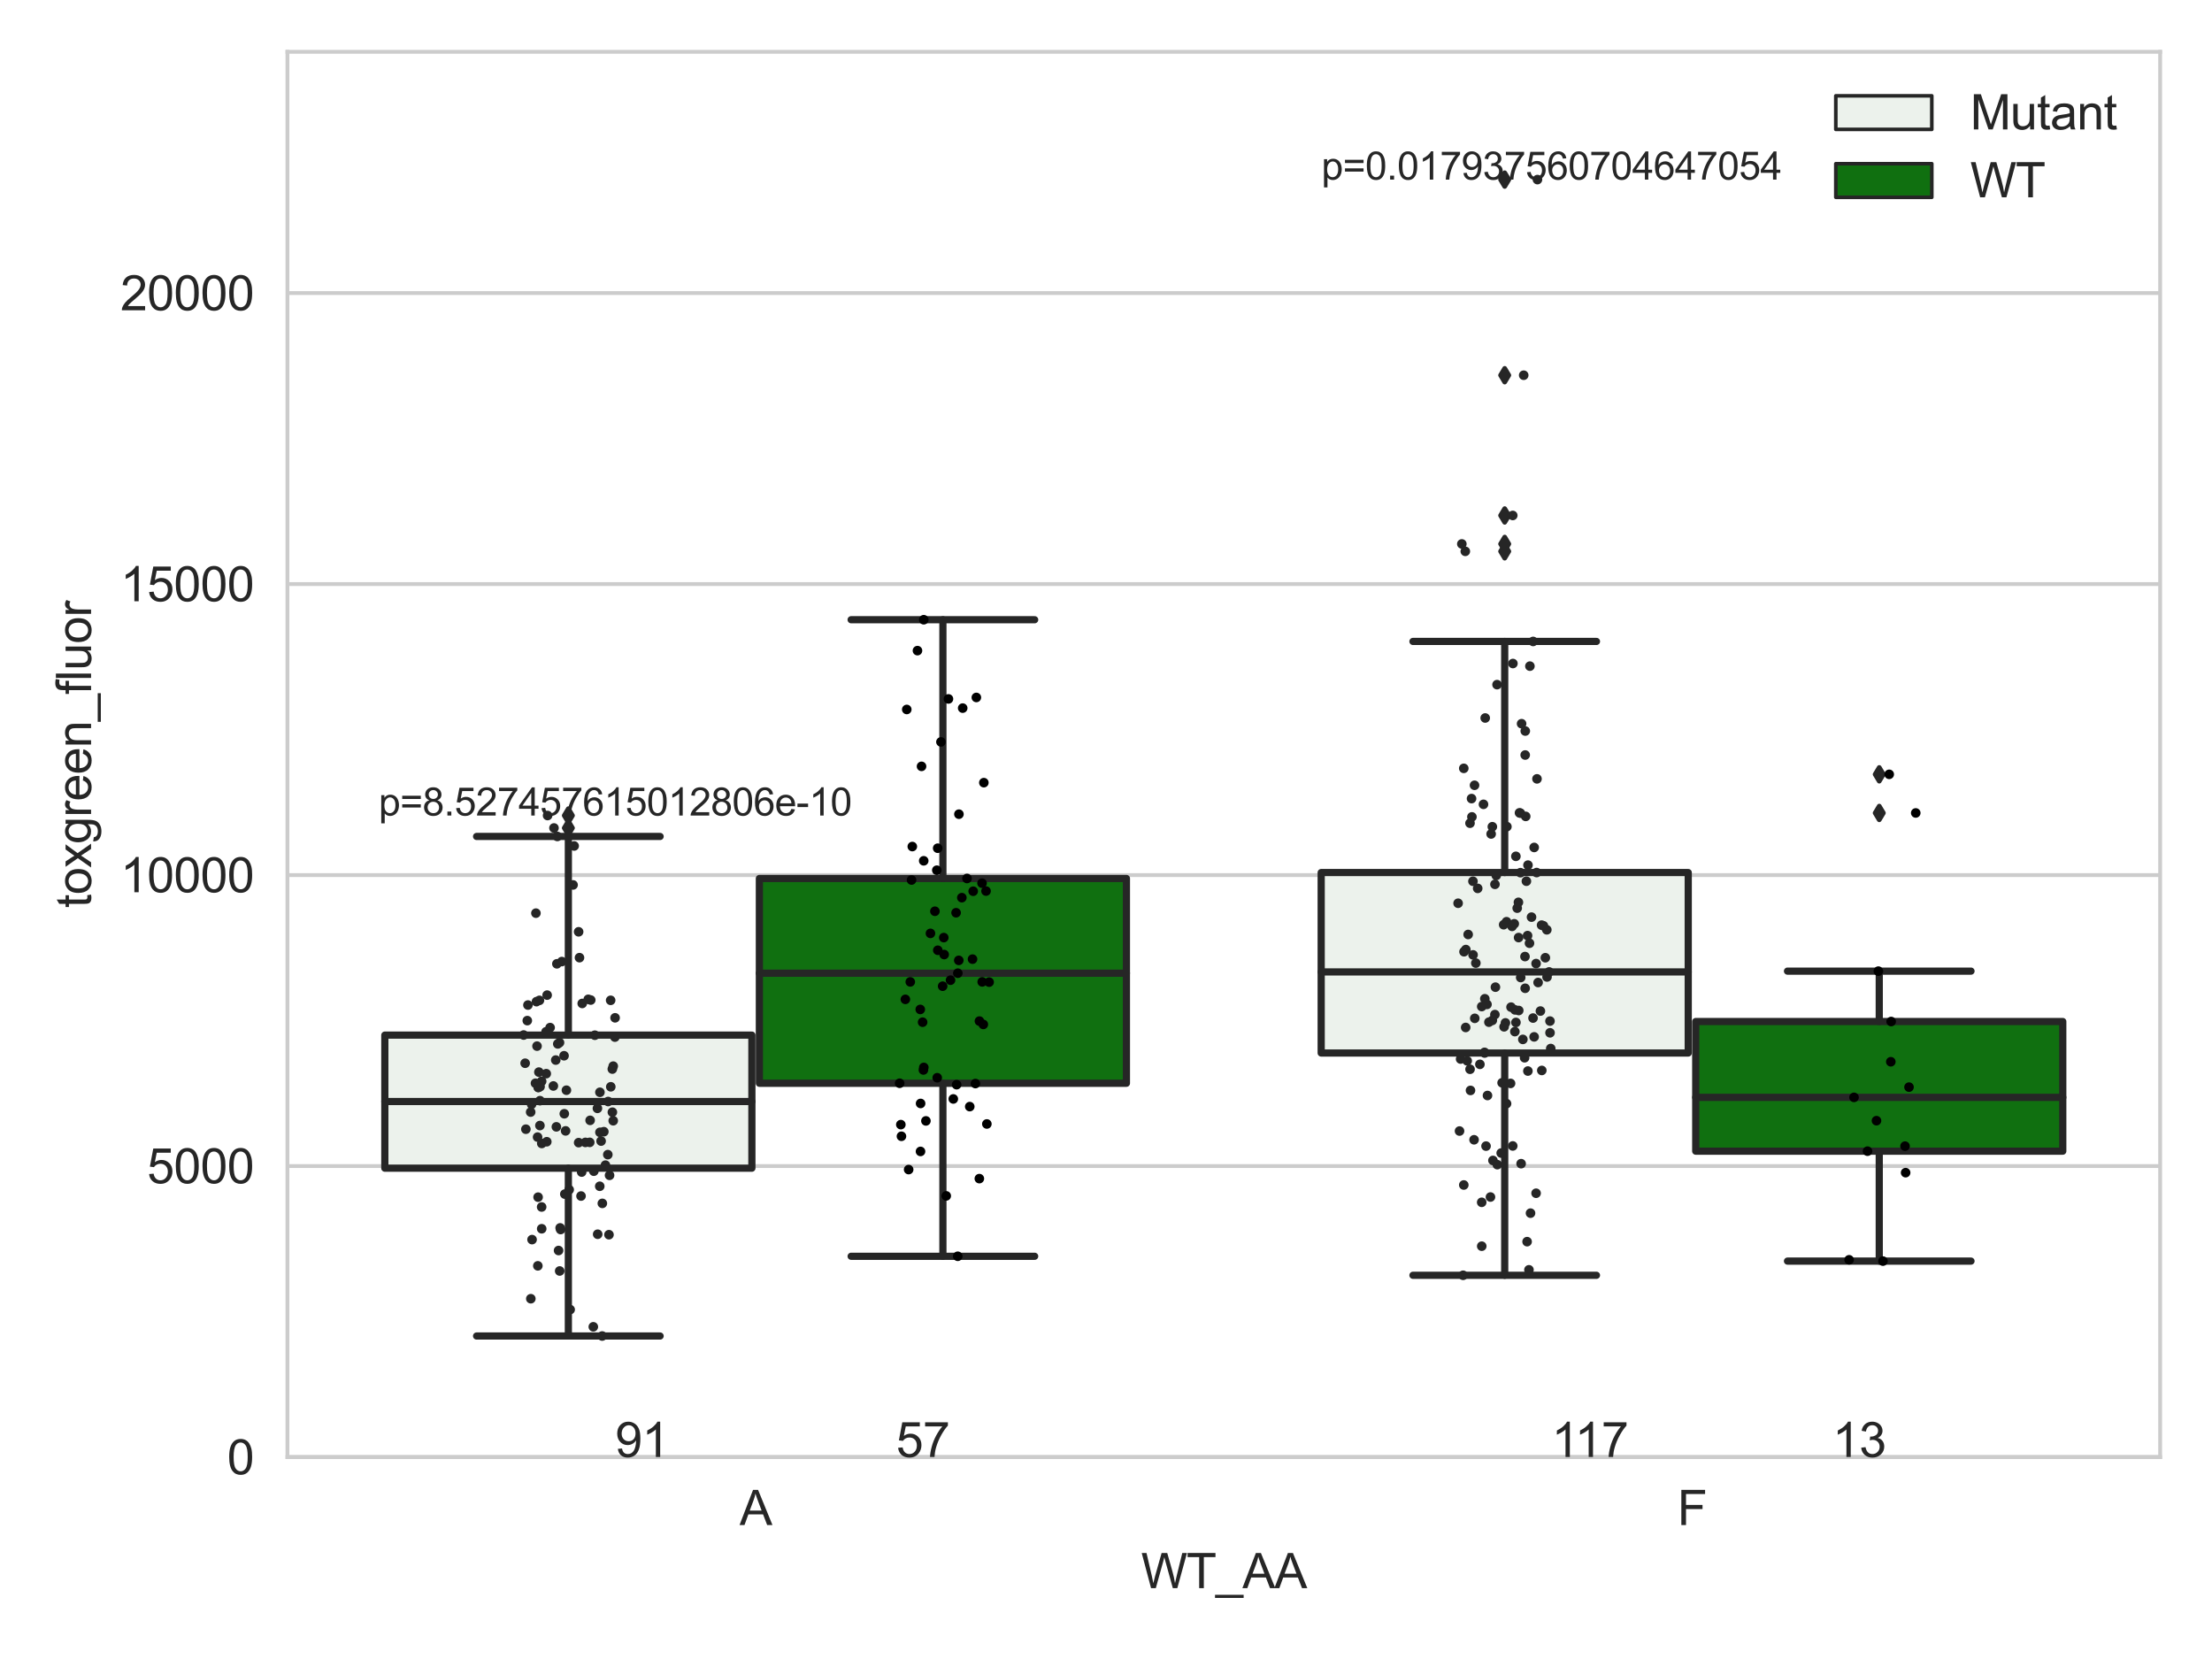<?xml version="1.0" encoding="utf-8" standalone="no"?>
<!DOCTYPE svg PUBLIC "-//W3C//DTD SVG 1.1//EN"
  "http://www.w3.org/Graphics/SVG/1.1/DTD/svg11.dtd">
<svg xmlns:xlink="http://www.w3.org/1999/xlink" width="460.8pt" height="345.6pt" viewBox="0 0 460.8 345.6" xmlns="http://www.w3.org/2000/svg" version="1.1">
 <defs>
  <style type="text/css">*{stroke-linejoin: round; stroke-linecap: butt}</style>
 </defs>
 <g id="figure_1">
  <g id="patch_1">
   <path d="M 0 345.6 
L 460.8 345.6 
L 460.8 0 
L 0 0 
z
" style="fill: #ffffff"/>
  </g>
  <g id="axes_1">
   <g id="patch_2">
    <path d="M 59.881 303.539 
L 450 303.539 
L 450 10.8 
L 59.881 10.8 
z
" style="fill: #ffffff"/>
   </g>
   <g id="matplotlib.axis_1">
    <g id="xtick_1">
     <g id="text_1">
      <!-- A -->
      <g style="fill: #262626" transform="translate(154.076 317.697)scale(0.1 -0.1)">
       <defs>
        <path id="ArialMT-41" d="M -9 0 
L 1750 4581 
L 2403 4581 
L 4278 0 
L 3588 0 
L 3053 1388 
L 1138 1388 
L 634 0 
L -9 0 
z
M 1313 1881 
L 2866 1881 
L 2388 3150 
Q 2169 3728 2063 4100 
Q 1975 3659 1816 3225 
L 1313 1881 
z
" transform="scale(0.016)"/>
       </defs>
       <use xlink:href="#ArialMT-41"/>
      </g>
     </g>
    </g>
    <g id="xtick_2">
     <g id="text_2">
      <!-- F -->
      <g style="fill: #262626" transform="translate(349.416 317.697)scale(0.1 -0.1)">
       <defs>
        <path id="ArialMT-46" d="M 525 0 
L 525 4581 
L 3616 4581 
L 3616 4041 
L 1131 4041 
L 1131 2622 
L 3281 2622 
L 3281 2081 
L 1131 2081 
L 1131 0 
L 525 0 
z
" transform="scale(0.016)"/>
       </defs>
       <use xlink:href="#ArialMT-46"/>
      </g>
     </g>
    </g>
    <g id="text_3">
     <!-- WT_AA -->
     <g style="fill: #262626" transform="translate(237.716 330.842)scale(0.1 -0.1)">
      <defs>
       <path id="ArialMT-57" d="M 1294 0 
L 78 4581 
L 700 4581 
L 1397 1578 
Q 1509 1106 1591 641 
Q 1766 1375 1797 1488 
L 2669 4581 
L 3400 4581 
L 4056 2263 
Q 4303 1400 4413 641 
Q 4500 1075 4641 1638 
L 5359 4581 
L 5969 4581 
L 4713 0 
L 4128 0 
L 3163 3491 
Q 3041 3928 3019 4028 
Q 2947 3713 2884 3491 
L 1913 0 
L 1294 0 
z
" transform="scale(0.016)"/>
       <path id="ArialMT-54" d="M 1659 0 
L 1659 4041 
L 150 4041 
L 150 4581 
L 3781 4581 
L 3781 4041 
L 2266 4041 
L 2266 0 
L 1659 0 
z
" transform="scale(0.016)"/>
       <path id="ArialMT-5f" d="M -97 -1272 
L -97 -866 
L 3631 -866 
L 3631 -1272 
L -97 -1272 
z
" transform="scale(0.016)"/>
      </defs>
      <use xlink:href="#ArialMT-57"/>
      <use xlink:href="#ArialMT-54" x="94.385"/>
      <use xlink:href="#ArialMT-5f" x="155.469"/>
      <use xlink:href="#ArialMT-41" x="211.084"/>
      <use xlink:href="#ArialMT-41" x="277.783"/>
     </g>
    </g>
   </g>
   <g id="matplotlib.axis_2">
    <g id="ytick_1">
     <g id="line2d_1">
      <path d="M 59.881 303.539 
L 450 303.539 
" clip-path="url(#p211c0039fe)" style="fill: none; stroke: #cccccc; stroke-width: 0.8; stroke-linecap: round"/>
     </g>
     <g id="text_4">
      <!-- 0 -->
      <g style="fill: #262626" transform="translate(47.32 307.118)scale(0.1 -0.1)">
       <defs>
        <path id="ArialMT-30" d="M 266 2259 
Q 266 3072 433 3567 
Q 600 4063 929 4331 
Q 1259 4600 1759 4600 
Q 2128 4600 2406 4451 
Q 2684 4303 2865 4023 
Q 3047 3744 3150 3342 
Q 3253 2941 3253 2259 
Q 3253 1453 3087 958 
Q 2922 463 2592 192 
Q 2263 -78 1759 -78 
Q 1097 -78 719 397 
Q 266 969 266 2259 
z
M 844 2259 
Q 844 1131 1108 757 
Q 1372 384 1759 384 
Q 2147 384 2411 759 
Q 2675 1134 2675 2259 
Q 2675 3391 2411 3762 
Q 2147 4134 1753 4134 
Q 1366 4134 1134 3806 
Q 844 3388 844 2259 
z
" transform="scale(0.016)"/>
       </defs>
       <use xlink:href="#ArialMT-30"/>
      </g>
     </g>
    </g>
    <g id="ytick_2">
     <g id="line2d_2">
      <path d="M 59.881 242.917 
L 450 242.917 
" clip-path="url(#p211c0039fe)" style="fill: none; stroke: #cccccc; stroke-width: 0.8; stroke-linecap: round"/>
     </g>
     <g id="text_5">
      <!-- 5000 -->
      <g style="fill: #262626" transform="translate(30.637 246.496)scale(0.1 -0.1)">
       <defs>
        <path id="ArialMT-35" d="M 266 1200 
L 856 1250 
Q 922 819 1161 601 
Q 1400 384 1738 384 
Q 2144 384 2425 690 
Q 2706 997 2706 1503 
Q 2706 1984 2436 2262 
Q 2166 2541 1728 2541 
Q 1456 2541 1237 2417 
Q 1019 2294 894 2097 
L 366 2166 
L 809 4519 
L 3088 4519 
L 3088 3981 
L 1259 3981 
L 1013 2750 
Q 1425 3038 1878 3038 
Q 2478 3038 2890 2622 
Q 3303 2206 3303 1553 
Q 3303 931 2941 478 
Q 2500 -78 1738 -78 
Q 1113 -78 717 272 
Q 322 622 266 1200 
z
" transform="scale(0.016)"/>
       </defs>
       <use xlink:href="#ArialMT-35"/>
       <use xlink:href="#ArialMT-30" x="55.615"/>
       <use xlink:href="#ArialMT-30" x="111.23"/>
       <use xlink:href="#ArialMT-30" x="166.846"/>
      </g>
     </g>
    </g>
    <g id="ytick_3">
     <g id="line2d_3">
      <path d="M 59.881 182.295 
L 450 182.295 
" clip-path="url(#p211c0039fe)" style="fill: none; stroke: #cccccc; stroke-width: 0.8; stroke-linecap: round"/>
     </g>
     <g id="text_6">
      <!-- 10000 -->
      <g style="fill: #262626" transform="translate(25.077 185.874)scale(0.1 -0.1)">
       <defs>
        <path id="ArialMT-31" d="M 2384 0 
L 1822 0 
L 1822 3584 
Q 1619 3391 1289 3197 
Q 959 3003 697 2906 
L 697 3450 
Q 1169 3672 1522 3987 
Q 1875 4303 2022 4600 
L 2384 4600 
L 2384 0 
z
" transform="scale(0.016)"/>
       </defs>
       <use xlink:href="#ArialMT-31"/>
       <use xlink:href="#ArialMT-30" x="55.615"/>
       <use xlink:href="#ArialMT-30" x="111.23"/>
       <use xlink:href="#ArialMT-30" x="166.846"/>
       <use xlink:href="#ArialMT-30" x="222.461"/>
      </g>
     </g>
    </g>
    <g id="ytick_4">
     <g id="line2d_4">
      <path d="M 59.881 121.673 
L 450 121.673 
" clip-path="url(#p211c0039fe)" style="fill: none; stroke: #cccccc; stroke-width: 0.8; stroke-linecap: round"/>
     </g>
     <g id="text_7">
      <!-- 15000 -->
      <g style="fill: #262626" transform="translate(25.077 125.252)scale(0.1 -0.1)">
       <use xlink:href="#ArialMT-31"/>
       <use xlink:href="#ArialMT-35" x="55.615"/>
       <use xlink:href="#ArialMT-30" x="111.23"/>
       <use xlink:href="#ArialMT-30" x="166.846"/>
       <use xlink:href="#ArialMT-30" x="222.461"/>
      </g>
     </g>
    </g>
    <g id="ytick_5">
     <g id="line2d_5">
      <path d="M 59.881 61.051 
L 450 61.051 
" clip-path="url(#p211c0039fe)" style="fill: none; stroke: #cccccc; stroke-width: 0.8; stroke-linecap: round"/>
     </g>
     <g id="text_8">
      <!-- 20000 -->
      <g style="fill: #262626" transform="translate(25.077 64.63)scale(0.1 -0.1)">
       <defs>
        <path id="ArialMT-32" d="M 3222 541 
L 3222 0 
L 194 0 
Q 188 203 259 391 
Q 375 700 629 1000 
Q 884 1300 1366 1694 
Q 2113 2306 2375 2664 
Q 2638 3022 2638 3341 
Q 2638 3675 2398 3904 
Q 2159 4134 1775 4134 
Q 1369 4134 1125 3890 
Q 881 3647 878 3216 
L 300 3275 
Q 359 3922 746 4261 
Q 1134 4600 1788 4600 
Q 2447 4600 2831 4234 
Q 3216 3869 3216 3328 
Q 3216 3053 3103 2787 
Q 2991 2522 2730 2228 
Q 2469 1934 1863 1422 
Q 1356 997 1212 845 
Q 1069 694 975 541 
L 3222 541 
z
" transform="scale(0.016)"/>
       </defs>
       <use xlink:href="#ArialMT-32"/>
       <use xlink:href="#ArialMT-30" x="55.615"/>
       <use xlink:href="#ArialMT-30" x="111.23"/>
       <use xlink:href="#ArialMT-30" x="166.846"/>
       <use xlink:href="#ArialMT-30" x="222.461"/>
      </g>
     </g>
    </g>
    <g id="text_9">
     <!-- toxgreen_fluor -->
     <g style="fill: #262626" transform="translate(18.972 189.132)rotate(-90)scale(0.1 -0.1)">
      <defs>
       <path id="ArialMT-74" d="M 1650 503 
L 1731 6 
Q 1494 -44 1306 -44 
Q 1000 -44 831 53 
Q 663 150 594 308 
Q 525 466 525 972 
L 525 2881 
L 113 2881 
L 113 3319 
L 525 3319 
L 525 4141 
L 1084 4478 
L 1084 3319 
L 1650 3319 
L 1650 2881 
L 1084 2881 
L 1084 941 
Q 1084 700 1114 631 
Q 1144 563 1211 522 
Q 1278 481 1403 481 
Q 1497 481 1650 503 
z
" transform="scale(0.016)"/>
       <path id="ArialMT-6f" d="M 213 1659 
Q 213 2581 725 3025 
Q 1153 3394 1769 3394 
Q 2453 3394 2887 2945 
Q 3322 2497 3322 1706 
Q 3322 1066 3130 698 
Q 2938 331 2570 128 
Q 2203 -75 1769 -75 
Q 1072 -75 642 372 
Q 213 819 213 1659 
z
M 791 1659 
Q 791 1022 1069 705 
Q 1347 388 1769 388 
Q 2188 388 2466 706 
Q 2744 1025 2744 1678 
Q 2744 2294 2464 2611 
Q 2184 2928 1769 2928 
Q 1347 2928 1069 2612 
Q 791 2297 791 1659 
z
" transform="scale(0.016)"/>
       <path id="ArialMT-78" d="M 47 0 
L 1259 1725 
L 138 3319 
L 841 3319 
L 1350 2541 
Q 1494 2319 1581 2169 
Q 1719 2375 1834 2534 
L 2394 3319 
L 3066 3319 
L 1919 1756 
L 3153 0 
L 2463 0 
L 1781 1031 
L 1600 1309 
L 728 0 
L 47 0 
z
" transform="scale(0.016)"/>
       <path id="ArialMT-67" d="M 319 -275 
L 866 -356 
Q 900 -609 1056 -725 
Q 1266 -881 1628 -881 
Q 2019 -881 2231 -725 
Q 2444 -569 2519 -288 
Q 2563 -116 2559 434 
Q 2191 0 1641 0 
Q 956 0 581 494 
Q 206 988 206 1678 
Q 206 2153 378 2554 
Q 550 2956 876 3175 
Q 1203 3394 1644 3394 
Q 2231 3394 2613 2919 
L 2613 3319 
L 3131 3319 
L 3131 450 
Q 3131 -325 2973 -648 
Q 2816 -972 2473 -1159 
Q 2131 -1347 1631 -1347 
Q 1038 -1347 672 -1080 
Q 306 -813 319 -275 
z
M 784 1719 
Q 784 1066 1043 766 
Q 1303 466 1694 466 
Q 2081 466 2343 764 
Q 2606 1063 2606 1700 
Q 2606 2309 2336 2618 
Q 2066 2928 1684 2928 
Q 1309 2928 1046 2623 
Q 784 2319 784 1719 
z
" transform="scale(0.016)"/>
       <path id="ArialMT-72" d="M 416 0 
L 416 3319 
L 922 3319 
L 922 2816 
Q 1116 3169 1280 3281 
Q 1444 3394 1641 3394 
Q 1925 3394 2219 3213 
L 2025 2691 
Q 1819 2813 1613 2813 
Q 1428 2813 1281 2702 
Q 1134 2591 1072 2394 
Q 978 2094 978 1738 
L 978 0 
L 416 0 
z
" transform="scale(0.016)"/>
       <path id="ArialMT-65" d="M 2694 1069 
L 3275 997 
Q 3138 488 2766 206 
Q 2394 -75 1816 -75 
Q 1088 -75 661 373 
Q 234 822 234 1631 
Q 234 2469 665 2931 
Q 1097 3394 1784 3394 
Q 2450 3394 2872 2941 
Q 3294 2488 3294 1666 
Q 3294 1616 3291 1516 
L 816 1516 
Q 847 969 1125 678 
Q 1403 388 1819 388 
Q 2128 388 2347 550 
Q 2566 713 2694 1069 
z
M 847 1978 
L 2700 1978 
Q 2663 2397 2488 2606 
Q 2219 2931 1791 2931 
Q 1403 2931 1139 2672 
Q 875 2413 847 1978 
z
" transform="scale(0.016)"/>
       <path id="ArialMT-6e" d="M 422 0 
L 422 3319 
L 928 3319 
L 928 2847 
Q 1294 3394 1984 3394 
Q 2284 3394 2536 3286 
Q 2788 3178 2913 3003 
Q 3038 2828 3088 2588 
Q 3119 2431 3119 2041 
L 3119 0 
L 2556 0 
L 2556 2019 
Q 2556 2363 2490 2533 
Q 2425 2703 2258 2804 
Q 2091 2906 1866 2906 
Q 1506 2906 1245 2678 
Q 984 2450 984 1813 
L 984 0 
L 422 0 
z
" transform="scale(0.016)"/>
       <path id="ArialMT-66" d="M 556 0 
L 556 2881 
L 59 2881 
L 59 3319 
L 556 3319 
L 556 3672 
Q 556 4006 616 4169 
Q 697 4388 901 4523 
Q 1106 4659 1475 4659 
Q 1713 4659 2000 4603 
L 1916 4113 
Q 1741 4144 1584 4144 
Q 1328 4144 1222 4034 
Q 1116 3925 1116 3625 
L 1116 3319 
L 1763 3319 
L 1763 2881 
L 1116 2881 
L 1116 0 
L 556 0 
z
" transform="scale(0.016)"/>
       <path id="ArialMT-6c" d="M 409 0 
L 409 4581 
L 972 4581 
L 972 0 
L 409 0 
z
" transform="scale(0.016)"/>
       <path id="ArialMT-75" d="M 2597 0 
L 2597 488 
Q 2209 -75 1544 -75 
Q 1250 -75 995 37 
Q 741 150 617 320 
Q 494 491 444 738 
Q 409 903 409 1263 
L 409 3319 
L 972 3319 
L 972 1478 
Q 972 1038 1006 884 
Q 1059 663 1231 536 
Q 1403 409 1656 409 
Q 1909 409 2131 539 
Q 2353 669 2445 892 
Q 2538 1116 2538 1541 
L 2538 3319 
L 3100 3319 
L 3100 0 
L 2597 0 
z
" transform="scale(0.016)"/>
      </defs>
      <use xlink:href="#ArialMT-74"/>
      <use xlink:href="#ArialMT-6f" x="27.783"/>
      <use xlink:href="#ArialMT-78" x="83.398"/>
      <use xlink:href="#ArialMT-67" x="133.398"/>
      <use xlink:href="#ArialMT-72" x="189.014"/>
      <use xlink:href="#ArialMT-65" x="222.314"/>
      <use xlink:href="#ArialMT-65" x="277.93"/>
      <use xlink:href="#ArialMT-6e" x="333.545"/>
      <use xlink:href="#ArialMT-5f" x="389.16"/>
      <use xlink:href="#ArialMT-66" x="444.775"/>
      <use xlink:href="#ArialMT-6c" x="472.559"/>
      <use xlink:href="#ArialMT-75" x="494.775"/>
      <use xlink:href="#ArialMT-6f" x="550.391"/>
      <use xlink:href="#ArialMT-72" x="606.006"/>
     </g>
    </g>
   </g>
   <g id="patch_3">
    <path d="M 80.167 243.351 
L 156.631 243.351 
L 156.631 215.633 
L 80.167 215.633 
L 80.167 243.351 
z
" clip-path="url(#p211c0039fe)" style="fill: #ecf2ec; stroke: #262626; stroke-width: 1.5; stroke-linejoin: miter"/>
   </g>
   <g id="patch_4">
    <path d="M 158.191 225.663 
L 234.654 225.663 
L 234.654 183.006 
L 158.191 183.006 
L 158.191 225.663 
z
" clip-path="url(#p211c0039fe)" style="fill: #107010; stroke: #262626; stroke-width: 1.5; stroke-linejoin: miter"/>
   </g>
   <g id="patch_5">
    <path d="M 275.227 219.36 
L 351.69 219.36 
L 351.69 181.768 
L 275.227 181.768 
L 275.227 219.36 
z
" clip-path="url(#p211c0039fe)" style="fill: #ecf2ec; stroke: #262626; stroke-width: 1.5; stroke-linejoin: miter"/>
   </g>
   <g id="patch_6">
    <path d="M 353.251 239.809 
L 429.714 239.809 
L 429.714 212.801 
L 353.251 212.801 
L 353.251 239.809 
z
" clip-path="url(#p211c0039fe)" style="fill: #107010; stroke: #262626; stroke-width: 1.5; stroke-linejoin: miter"/>
   </g>
   <g id="patch_7">
    <path d="M 157.411 303.539 
L 157.411 303.539 
L 157.411 303.539 
L 157.411 303.539 
z
" clip-path="url(#p211c0039fe)" style="fill: #ecf2ec; stroke: #262626; stroke-width: 0.75; stroke-linejoin: miter"/>
   </g>
   <g id="patch_8">
    <path d="M 157.411 303.539 
L 157.411 303.539 
L 157.411 303.539 
L 157.411 303.539 
z
" clip-path="url(#p211c0039fe)" style="fill: #107010; stroke: #262626; stroke-width: 0.75; stroke-linejoin: miter"/>
   </g>
   <g id="PathCollection_1"/>
   <g id="PathCollection_2"/>
   <g id="line2d_6">
    <path d="M 118.399 243.351 
L 118.399 278.316 
" clip-path="url(#p211c0039fe)" style="fill: none; stroke: #262626; stroke-width: 1.5; stroke-linecap: round"/>
   </g>
   <g id="line2d_7">
    <path d="M 118.399 215.633 
L 118.399 174.247 
" clip-path="url(#p211c0039fe)" style="fill: none; stroke: #262626; stroke-width: 1.5; stroke-linecap: round"/>
   </g>
   <g id="line2d_8">
    <path d="M 99.283 278.316 
L 137.515 278.316 
" clip-path="url(#p211c0039fe)" style="fill: none; stroke: #262626; stroke-width: 1.5; stroke-linecap: round"/>
   </g>
   <g id="line2d_9">
    <path d="M 99.283 174.247 
L 137.515 174.247 
" clip-path="url(#p211c0039fe)" style="fill: none; stroke: #262626; stroke-width: 1.5; stroke-linecap: round"/>
   </g>
   <g id="line2d_10">
    <defs>
     <path id="mefa60e6317" d="M -0 1.414 
L 0.849 0 
L 0 -1.414 
L -0.849 -0 
z
" style="stroke: #262626; stroke-linejoin: miter"/>
    </defs>
    <g clip-path="url(#p211c0039fe)">
     <use xlink:href="#mefa60e6317" x="118.399" y="169.889" style="fill: #262626; stroke: #262626; stroke-linejoin: miter"/>
     <use xlink:href="#mefa60e6317" x="118.399" y="172.483" style="fill: #262626; stroke: #262626; stroke-linejoin: miter"/>
    </g>
   </g>
   <g id="line2d_11">
    <path d="M 196.423 225.663 
L 196.423 261.705 
" clip-path="url(#p211c0039fe)" style="fill: none; stroke: #262626; stroke-width: 1.5; stroke-linecap: round"/>
   </g>
   <g id="line2d_12">
    <path d="M 196.423 183.006 
L 196.423 129.1 
" clip-path="url(#p211c0039fe)" style="fill: none; stroke: #262626; stroke-width: 1.5; stroke-linecap: round"/>
   </g>
   <g id="line2d_13">
    <path d="M 177.307 261.705 
L 215.539 261.705 
" clip-path="url(#p211c0039fe)" style="fill: none; stroke: #262626; stroke-width: 1.5; stroke-linecap: round"/>
   </g>
   <g id="line2d_14">
    <path d="M 177.307 129.1 
L 215.539 129.1 
" clip-path="url(#p211c0039fe)" style="fill: none; stroke: #262626; stroke-width: 1.5; stroke-linecap: round"/>
   </g>
   <g id="line2d_15"/>
   <g id="line2d_16">
    <path d="M 313.458 219.36 
L 313.458 265.665 
" clip-path="url(#p211c0039fe)" style="fill: none; stroke: #262626; stroke-width: 1.5; stroke-linecap: round"/>
   </g>
   <g id="line2d_17">
    <path d="M 313.458 181.768 
L 313.458 133.624 
" clip-path="url(#p211c0039fe)" style="fill: none; stroke: #262626; stroke-width: 1.5; stroke-linecap: round"/>
   </g>
   <g id="line2d_18">
    <path d="M 294.343 265.665 
L 332.574 265.665 
" clip-path="url(#p211c0039fe)" style="fill: none; stroke: #262626; stroke-width: 1.5; stroke-linecap: round"/>
   </g>
   <g id="line2d_19">
    <path d="M 294.343 133.624 
L 332.574 133.624 
" clip-path="url(#p211c0039fe)" style="fill: none; stroke: #262626; stroke-width: 1.5; stroke-linecap: round"/>
   </g>
   <g id="line2d_20">
    <g clip-path="url(#p211c0039fe)">
     <use xlink:href="#mefa60e6317" x="313.458" y="107.381" style="fill: #262626; stroke: #262626; stroke-linejoin: miter"/>
     <use xlink:href="#mefa60e6317" x="313.458" y="113.309" style="fill: #262626; stroke: #262626; stroke-linejoin: miter"/>
     <use xlink:href="#mefa60e6317" x="313.458" y="114.852" style="fill: #262626; stroke: #262626; stroke-linejoin: miter"/>
     <use xlink:href="#mefa60e6317" x="313.458" y="78.166" style="fill: #262626; stroke: #262626; stroke-linejoin: miter"/>
     <use xlink:href="#mefa60e6317" x="313.458" y="37.413" style="fill: #262626; stroke: #262626; stroke-linejoin: miter"/>
    </g>
   </g>
   <g id="line2d_21">
    <path d="M 391.482 239.809 
L 391.482 262.711 
" clip-path="url(#p211c0039fe)" style="fill: none; stroke: #262626; stroke-width: 1.5; stroke-linecap: round"/>
   </g>
   <g id="line2d_22">
    <path d="M 391.482 212.801 
L 391.482 202.305 
" clip-path="url(#p211c0039fe)" style="fill: none; stroke: #262626; stroke-width: 1.5; stroke-linecap: round"/>
   </g>
   <g id="line2d_23">
    <path d="M 372.366 262.711 
L 410.598 262.711 
" clip-path="url(#p211c0039fe)" style="fill: none; stroke: #262626; stroke-width: 1.5; stroke-linecap: round"/>
   </g>
   <g id="line2d_24">
    <path d="M 372.366 202.305 
L 410.598 202.305 
" clip-path="url(#p211c0039fe)" style="fill: none; stroke: #262626; stroke-width: 1.5; stroke-linecap: round"/>
   </g>
   <g id="line2d_25">
    <g clip-path="url(#p211c0039fe)">
     <use xlink:href="#mefa60e6317" x="391.482" y="161.306" style="fill: #262626; stroke: #262626; stroke-linejoin: miter"/>
     <use xlink:href="#mefa60e6317" x="391.482" y="169.353" style="fill: #262626; stroke: #262626; stroke-linejoin: miter"/>
    </g>
   </g>
   <g id="line2d_26">
    <path d="M 80.167 229.468 
L 156.631 229.468 
" clip-path="url(#p211c0039fe)" style="fill: none; stroke: #262626; stroke-width: 1.5; stroke-linecap: round"/>
   </g>
   <g id="line2d_27">
    <path d="M 158.191 202.733 
L 234.654 202.733 
" clip-path="url(#p211c0039fe)" style="fill: none; stroke: #262626; stroke-width: 1.5; stroke-linecap: round"/>
   </g>
   <g id="line2d_28">
    <path d="M 275.227 202.47 
L 351.69 202.47 
" clip-path="url(#p211c0039fe)" style="fill: none; stroke: #262626; stroke-width: 1.5; stroke-linecap: round"/>
   </g>
   <g id="line2d_29">
    <path d="M 353.251 228.6 
L 429.714 228.6 
" clip-path="url(#p211c0039fe)" style="fill: none; stroke: #262626; stroke-width: 1.5; stroke-linecap: round"/>
   </g>
   <g id="patch_9">
    <path d="M 59.881 303.539 
L 59.881 10.8 
" style="fill: none; stroke: #cccccc; stroke-width: 0.8; stroke-linejoin: miter; stroke-linecap: square"/>
   </g>
   <g id="patch_10">
    <path d="M 450 303.539 
L 450 10.8 
" style="fill: none; stroke: #cccccc; stroke-width: 0.8; stroke-linejoin: miter; stroke-linecap: square"/>
   </g>
   <g id="patch_11">
    <path d="M 59.881 303.539 
L 450 303.539 
" style="fill: none; stroke: #cccccc; stroke-width: 0.8; stroke-linejoin: miter; stroke-linecap: square"/>
   </g>
   <g id="patch_12">
    <path d="M 59.881 10.8 
L 450 10.8 
" style="fill: none; stroke: #cccccc; stroke-width: 0.8; stroke-linejoin: miter; stroke-linecap: square"/>
   </g>
   <g id="PathCollection_3">
    <defs>
     <path id="C0_0_c7e90e7e8d" d="M 0 1 
C 0.265 1 0.52 0.895 0.707 0.707 
C 0.895 0.52 1 0.265 1 -0 
C 1 -0.265 0.895 -0.52 0.707 -0.707 
C 0.52 -0.895 0.265 -1 0 -1 
C -0.265 -1 -0.52 -0.895 -0.707 -0.707 
C -0.895 -0.52 -1 -0.265 -1 0 
C -1 0.265 -0.895 0.52 -0.707 0.707 
C -0.52 0.895 -0.265 1 0 1 
z
"/>
    </defs>
    <g clip-path="url(#p211c0039fe)">
     <use xlink:href="#C0_0_c7e90e7e8d" x="112.124" y="226.549" style="fill: #262626"/>
    </g>
    <g clip-path="url(#p211c0039fe)">
     <use xlink:href="#C0_0_c7e90e7e8d" x="111.756" y="208.661" style="fill: #262626"/>
    </g>
    <g clip-path="url(#p211c0039fe)">
     <use xlink:href="#C0_0_c7e90e7e8d" x="127.21" y="208.384" style="fill: #262626"/>
    </g>
    <g clip-path="url(#p211c0039fe)">
     <use xlink:href="#C0_0_c7e90e7e8d" x="127.56" y="222.705" style="fill: #262626"/>
    </g>
    <g clip-path="url(#p211c0039fe)">
     <use xlink:href="#C0_0_c7e90e7e8d" x="111.643" y="190.227" style="fill: #262626"/>
    </g>
    <g clip-path="url(#p211c0039fe)">
     <use xlink:href="#C0_0_c7e90e7e8d" x="123.063" y="208.327" style="fill: #262626"/>
    </g>
    <g clip-path="url(#p211c0039fe)">
     <use xlink:href="#C0_0_c7e90e7e8d" x="124.941" y="247.121" style="fill: #262626"/>
    </g>
    <g clip-path="url(#p211c0039fe)">
     <use xlink:href="#C0_0_c7e90e7e8d" x="128.134" y="212.03" style="fill: #262626"/>
    </g>
    <g clip-path="url(#p211c0039fe)">
     <use xlink:href="#C0_0_c7e90e7e8d" x="109.084" y="215.614" style="fill: #262626"/>
    </g>
    <g clip-path="url(#p211c0039fe)">
     <use xlink:href="#C0_0_c7e90e7e8d" x="125.791" y="235.754" style="fill: #262626"/>
    </g>
    <g clip-path="url(#p211c0039fe)">
     <use xlink:href="#C0_0_c7e90e7e8d" x="114.075" y="169.889" style="fill: #262626"/>
    </g>
    <g clip-path="url(#p211c0039fe)">
     <use xlink:href="#C0_0_c7e90e7e8d" x="121.289" y="209.038" style="fill: #262626"/>
    </g>
    <g clip-path="url(#p211c0039fe)">
     <use xlink:href="#C0_0_c7e90e7e8d" x="117.996" y="227.111" style="fill: #262626"/>
    </g>
    <g clip-path="url(#p211c0039fe)">
     <use xlink:href="#C0_0_c7e90e7e8d" x="112.489" y="229.291" style="fill: #262626"/>
    </g>
    <g clip-path="url(#p211c0039fe)">
     <use xlink:href="#C0_0_c7e90e7e8d" x="126.858" y="257.209" style="fill: #262626"/>
    </g>
    <g clip-path="url(#p211c0039fe)">
     <use xlink:href="#C0_0_c7e90e7e8d" x="109.98" y="209.368" style="fill: #262626"/>
    </g>
    <g clip-path="url(#p211c0039fe)">
     <use xlink:href="#C0_0_c7e90e7e8d" x="117.553" y="232.016" style="fill: #262626"/>
    </g>
    <g clip-path="url(#p211c0039fe)">
     <use xlink:href="#C0_0_c7e90e7e8d" x="113.795" y="223.665" style="fill: #262626"/>
    </g>
    <g clip-path="url(#p211c0039fe)">
     <use xlink:href="#C0_0_c7e90e7e8d" x="124.979" y="235.881" style="fill: #262626"/>
    </g>
    <g clip-path="url(#p211c0039fe)">
     <use xlink:href="#C0_0_c7e90e7e8d" x="112.378" y="208.394" style="fill: #262626"/>
    </g>
    <g clip-path="url(#p211c0039fe)">
     <use xlink:href="#C0_0_c7e90e7e8d" x="116.797" y="256.132" style="fill: #262626"/>
    </g>
    <g clip-path="url(#p211c0039fe)">
     <use xlink:href="#C0_0_c7e90e7e8d" x="112.475" y="234.47" style="fill: #262626"/>
    </g>
    <g clip-path="url(#p211c0039fe)">
     <use xlink:href="#C0_0_c7e90e7e8d" x="111.548" y="225.661" style="fill: #262626"/>
    </g>
    <g clip-path="url(#p211c0039fe)">
     <use xlink:href="#C0_0_c7e90e7e8d" x="115.903" y="234.742" style="fill: #262626"/>
    </g>
    <g clip-path="url(#p211c0039fe)">
     <use xlink:href="#C0_0_c7e90e7e8d" x="119.606" y="176.231" style="fill: #262626"/>
    </g>
    <g clip-path="url(#p211c0039fe)">
     <use xlink:href="#C0_0_c7e90e7e8d" x="118.57" y="247.837" style="fill: #262626"/>
    </g>
    <g clip-path="url(#p211c0039fe)">
     <use xlink:href="#C0_0_c7e90e7e8d" x="121.947" y="237.983" style="fill: #262626"/>
    </g>
    <g clip-path="url(#p211c0039fe)">
     <use xlink:href="#C0_0_c7e90e7e8d" x="112.838" y="225.249" style="fill: #262626"/>
    </g>
    <g clip-path="url(#p211c0039fe)">
     <use xlink:href="#C0_0_c7e90e7e8d" x="126.686" y="229.468" style="fill: #262626"/>
    </g>
    <g clip-path="url(#p211c0039fe)">
     <use xlink:href="#C0_0_c7e90e7e8d" x="113.755" y="214.938" style="fill: #262626"/>
    </g>
    <g clip-path="url(#p211c0039fe)">
     <use xlink:href="#C0_0_c7e90e7e8d" x="128.098" y="216.047" style="fill: #262626"/>
    </g>
    <g clip-path="url(#p211c0039fe)">
     <use xlink:href="#C0_0_c7e90e7e8d" x="113.905" y="237.844" style="fill: #262626"/>
    </g>
    <g clip-path="url(#p211c0039fe)">
     <use xlink:href="#C0_0_c7e90e7e8d" x="112.504" y="226.375" style="fill: #262626"/>
    </g>
    <g clip-path="url(#p211c0039fe)">
     <use xlink:href="#C0_0_c7e90e7e8d" x="111.873" y="217.927" style="fill: #262626"/>
    </g>
    <g clip-path="url(#p211c0039fe)">
     <use xlink:href="#C0_0_c7e90e7e8d" x="125.48" y="250.684" style="fill: #262626"/>
    </g>
    <g clip-path="url(#p211c0039fe)">
     <use xlink:href="#C0_0_c7e90e7e8d" x="115.405" y="172.483" style="fill: #262626"/>
    </g>
    <g clip-path="url(#p211c0039fe)">
     <use xlink:href="#C0_0_c7e90e7e8d" x="110.548" y="231.665" style="fill: #262626"/>
    </g>
    <g clip-path="url(#p211c0039fe)">
     <use xlink:href="#C0_0_c7e90e7e8d" x="116.557" y="217.19" style="fill: #262626"/>
    </g>
    <g clip-path="url(#p211c0039fe)">
     <use xlink:href="#C0_0_c7e90e7e8d" x="116.197" y="217.464" style="fill: #262626"/>
    </g>
    <g clip-path="url(#p211c0039fe)">
     <use xlink:href="#C0_0_c7e90e7e8d" x="113.979" y="207.3" style="fill: #262626"/>
    </g>
    <g clip-path="url(#p211c0039fe)">
     <use xlink:href="#C0_0_c7e90e7e8d" x="119.38" y="184.347" style="fill: #262626"/>
    </g>
    <g clip-path="url(#p211c0039fe)">
     <use xlink:href="#C0_0_c7e90e7e8d" x="122.851" y="237.974" style="fill: #262626"/>
    </g>
    <g clip-path="url(#p211c0039fe)">
     <use xlink:href="#C0_0_c7e90e7e8d" x="122.542" y="208.176" style="fill: #262626"/>
    </g>
    <g clip-path="url(#p211c0039fe)">
     <use xlink:href="#C0_0_c7e90e7e8d" x="112.162" y="226.498" style="fill: #262626"/>
    </g>
    <g clip-path="url(#p211c0039fe)">
     <use xlink:href="#C0_0_c7e90e7e8d" x="121.173" y="244.162" style="fill: #262626"/>
    </g>
    <g clip-path="url(#p211c0039fe)">
     <use xlink:href="#C0_0_c7e90e7e8d" x="127.239" y="226.399" style="fill: #262626"/>
    </g>
    <g clip-path="url(#p211c0039fe)">
     <use xlink:href="#C0_0_c7e90e7e8d" x="127.746" y="233.471" style="fill: #262626"/>
    </g>
    <g clip-path="url(#p211c0039fe)">
     <use xlink:href="#C0_0_c7e90e7e8d" x="117.034" y="200.315" style="fill: #262626"/>
    </g>
    <g clip-path="url(#p211c0039fe)">
     <use xlink:href="#C0_0_c7e90e7e8d" x="116.101" y="174.247" style="fill: #262626"/>
    </g>
    <g clip-path="url(#p211c0039fe)">
     <use xlink:href="#C0_0_c7e90e7e8d" x="112.041" y="263.696" style="fill: #262626"/>
    </g>
    <g clip-path="url(#p211c0039fe)">
     <use xlink:href="#C0_0_c7e90e7e8d" x="117.5" y="219.933" style="fill: #262626"/>
    </g>
    <g clip-path="url(#p211c0039fe)">
     <use xlink:href="#C0_0_c7e90e7e8d" x="111.987" y="236.88" style="fill: #262626"/>
    </g>
    <g clip-path="url(#p211c0039fe)">
     <use xlink:href="#C0_0_c7e90e7e8d" x="112.096" y="249.391" style="fill: #262626"/>
    </g>
    <g clip-path="url(#p211c0039fe)">
     <use xlink:href="#C0_0_c7e90e7e8d" x="117.664" y="248.75" style="fill: #262626"/>
    </g>
    <g clip-path="url(#p211c0039fe)">
     <use xlink:href="#C0_0_c7e90e7e8d" x="112.847" y="255.973" style="fill: #262626"/>
    </g>
    <g clip-path="url(#p211c0039fe)">
     <use xlink:href="#C0_0_c7e90e7e8d" x="115.775" y="220.83" style="fill: #262626"/>
    </g>
    <g clip-path="url(#p211c0039fe)">
     <use xlink:href="#C0_0_c7e90e7e8d" x="127.571" y="231.692" style="fill: #262626"/>
    </g>
    <g clip-path="url(#p211c0039fe)">
     <use xlink:href="#C0_0_c7e90e7e8d" x="112.835" y="251.436" style="fill: #262626"/>
    </g>
    <g clip-path="url(#p211c0039fe)">
     <use xlink:href="#C0_0_c7e90e7e8d" x="125.449" y="278.316" style="fill: #262626"/>
    </g>
    <g clip-path="url(#p211c0039fe)">
     <use xlink:href="#C0_0_c7e90e7e8d" x="117.825" y="235.582" style="fill: #262626"/>
    </g>
    <g clip-path="url(#p211c0039fe)">
     <use xlink:href="#C0_0_c7e90e7e8d" x="114.599" y="214.066" style="fill: #262626"/>
    </g>
    <g clip-path="url(#p211c0039fe)">
     <use xlink:href="#C0_0_c7e90e7e8d" x="115.275" y="226.227" style="fill: #262626"/>
    </g>
    <g clip-path="url(#p211c0039fe)">
     <use xlink:href="#C0_0_c7e90e7e8d" x="116.36" y="260.505" style="fill: #262626"/>
    </g>
    <g clip-path="url(#p211c0039fe)">
     <use xlink:href="#C0_0_c7e90e7e8d" x="120.718" y="199.5" style="fill: #262626"/>
    </g>
    <g clip-path="url(#p211c0039fe)">
     <use xlink:href="#C0_0_c7e90e7e8d" x="126.62" y="240.531" style="fill: #262626"/>
    </g>
    <g clip-path="url(#p211c0039fe)">
     <use xlink:href="#C0_0_c7e90e7e8d" x="124.455" y="230.892" style="fill: #262626"/>
    </g>
    <g clip-path="url(#p211c0039fe)">
     <use xlink:href="#C0_0_c7e90e7e8d" x="123.707" y="243.98" style="fill: #262626"/>
    </g>
    <g clip-path="url(#p211c0039fe)">
     <use xlink:href="#C0_0_c7e90e7e8d" x="124.507" y="257.113" style="fill: #262626"/>
    </g>
    <g clip-path="url(#p211c0039fe)">
     <use xlink:href="#C0_0_c7e90e7e8d" x="122.932" y="233.389" style="fill: #262626"/>
    </g>
    <g clip-path="url(#p211c0039fe)">
     <use xlink:href="#C0_0_c7e90e7e8d" x="110.839" y="258.232" style="fill: #262626"/>
    </g>
    <g clip-path="url(#p211c0039fe)">
     <use xlink:href="#C0_0_c7e90e7e8d" x="110.744" y="230.037" style="fill: #262626"/>
    </g>
    <g clip-path="url(#p211c0039fe)">
     <use xlink:href="#C0_0_c7e90e7e8d" x="123.919" y="215.652" style="fill: #262626"/>
    </g>
    <g clip-path="url(#p211c0039fe)">
     <use xlink:href="#C0_0_c7e90e7e8d" x="112.263" y="223.338" style="fill: #262626"/>
    </g>
    <g clip-path="url(#p211c0039fe)">
     <use xlink:href="#C0_0_c7e90e7e8d" x="126.126" y="242.723" style="fill: #262626"/>
    </g>
    <g clip-path="url(#p211c0039fe)">
     <use xlink:href="#C0_0_c7e90e7e8d" x="109.845" y="212.613" style="fill: #262626"/>
    </g>
    <g clip-path="url(#p211c0039fe)">
     <use xlink:href="#C0_0_c7e90e7e8d" x="120.538" y="194.11" style="fill: #262626"/>
    </g>
    <g clip-path="url(#p211c0039fe)">
     <use xlink:href="#C0_0_c7e90e7e8d" x="109.399" y="221.491" style="fill: #262626"/>
    </g>
    <g clip-path="url(#p211c0039fe)">
     <use xlink:href="#C0_0_c7e90e7e8d" x="126.982" y="244.84" style="fill: #262626"/>
    </g>
    <g clip-path="url(#p211c0039fe)">
     <use xlink:href="#C0_0_c7e90e7e8d" x="127.75" y="222.097" style="fill: #262626"/>
    </g>
    <g clip-path="url(#p211c0039fe)">
     <use xlink:href="#C0_0_c7e90e7e8d" x="118.773" y="272.814" style="fill: #262626"/>
    </g>
    <g clip-path="url(#p211c0039fe)">
     <use xlink:href="#C0_0_c7e90e7e8d" x="121.039" y="249.157" style="fill: #262626"/>
    </g>
    <g clip-path="url(#p211c0039fe)">
     <use xlink:href="#C0_0_c7e90e7e8d" x="124.973" y="227.543" style="fill: #262626"/>
    </g>
    <g clip-path="url(#p211c0039fe)">
     <use xlink:href="#C0_0_c7e90e7e8d" x="116.009" y="200.78" style="fill: #262626"/>
    </g>
    <g clip-path="url(#p211c0039fe)">
     <use xlink:href="#C0_0_c7e90e7e8d" x="116.689" y="255.792" style="fill: #262626"/>
    </g>
    <g clip-path="url(#p211c0039fe)">
     <use xlink:href="#C0_0_c7e90e7e8d" x="116.593" y="264.768" style="fill: #262626"/>
    </g>
    <g clip-path="url(#p211c0039fe)">
     <use xlink:href="#C0_0_c7e90e7e8d" x="112.861" y="238.205" style="fill: #262626"/>
    </g>
    <g clip-path="url(#p211c0039fe)">
     <use xlink:href="#C0_0_c7e90e7e8d" x="120.546" y="238.031" style="fill: #262626"/>
    </g>
    <g clip-path="url(#p211c0039fe)">
     <use xlink:href="#C0_0_c7e90e7e8d" x="110.582" y="270.547" style="fill: #262626"/>
    </g>
    <g clip-path="url(#p211c0039fe)">
     <use xlink:href="#C0_0_c7e90e7e8d" x="123.599" y="276.396" style="fill: #262626"/>
    </g>
    <g clip-path="url(#p211c0039fe)">
     <use xlink:href="#C0_0_c7e90e7e8d" x="109.55" y="235.232" style="fill: #262626"/>
    </g>
    <g clip-path="url(#p211c0039fe)">
     <use xlink:href="#C0_0_c7e90e7e8d" x="125.221" y="237.707" style="fill: #262626"/>
    </g>
   </g>
   <g id="PathCollection_4">
    <defs>
     <path id="C1_0_d158c8efe8" d="M 0 1 
C 0.265 1 0.52 0.895 0.707 0.707 
C 0.895 0.52 1 0.265 1 -0 
C 1 -0.265 0.895 -0.52 0.707 -0.707 
C 0.52 -0.895 0.265 -1 0 -1 
C -0.265 -1 -0.52 -0.895 -0.707 -0.707 
C -0.895 -0.52 -1 -0.265 -1 0 
C -1 0.265 -0.895 0.52 -0.707 0.707 
C -0.52 0.895 -0.265 1 0 1 
z
"/>
    </defs>
    <g clip-path="url(#p211c0039fe)">
     <use xlink:href="#C1_0_d158c8efe8" x="190.051" y="176.352"/>
    </g>
    <g clip-path="url(#p211c0039fe)">
     <use xlink:href="#C1_0_d158c8efe8" x="198.591" y="228.93"/>
    </g>
    <g clip-path="url(#p211c0039fe)">
     <use xlink:href="#C1_0_d158c8efe8" x="198.012" y="204.189"/>
    </g>
    <g clip-path="url(#p211c0039fe)">
     <use xlink:href="#C1_0_d158c8efe8" x="191.973" y="159.646"/>
    </g>
    <g clip-path="url(#p211c0039fe)">
     <use xlink:href="#C1_0_d158c8efe8" x="201.447" y="183.006"/>
    </g>
    <g clip-path="url(#p211c0039fe)">
     <use xlink:href="#C1_0_d158c8efe8" x="196.604" y="195.319"/>
    </g>
    <g clip-path="url(#p211c0039fe)">
     <use xlink:href="#C1_0_d158c8efe8" x="204.035" y="212.712"/>
    </g>
    <g clip-path="url(#p211c0039fe)">
     <use xlink:href="#C1_0_d158c8efe8" x="187.789" y="236.707"/>
    </g>
    <g clip-path="url(#p211c0039fe)">
     <use xlink:href="#C1_0_d158c8efe8" x="204.612" y="204.544"/>
    </g>
    <g clip-path="url(#p211c0039fe)">
     <use xlink:href="#C1_0_d158c8efe8" x="197.58" y="145.597"/>
    </g>
    <g clip-path="url(#p211c0039fe)">
     <use xlink:href="#C1_0_d158c8efe8" x="195.338" y="176.698"/>
    </g>
    <g clip-path="url(#p211c0039fe)">
     <use xlink:href="#C1_0_d158c8efe8" x="200.369" y="187"/>
    </g>
    <g clip-path="url(#p211c0039fe)">
     <use xlink:href="#C1_0_d158c8efe8" x="192.366" y="222.892"/>
    </g>
    <g clip-path="url(#p211c0039fe)">
     <use xlink:href="#C1_0_d158c8efe8" x="196.017" y="154.555"/>
    </g>
    <g clip-path="url(#p211c0039fe)">
     <use xlink:href="#C1_0_d158c8efe8" x="203.199" y="225.726"/>
    </g>
    <g clip-path="url(#p211c0039fe)">
     <use xlink:href="#C1_0_d158c8efe8" x="199.761" y="169.609"/>
    </g>
    <g clip-path="url(#p211c0039fe)">
     <use xlink:href="#C1_0_d158c8efe8" x="193.829" y="194.44"/>
    </g>
    <g clip-path="url(#p211c0039fe)">
     <use xlink:href="#C1_0_d158c8efe8" x="204.016" y="245.529"/>
    </g>
    <g clip-path="url(#p211c0039fe)">
     <use xlink:href="#C1_0_d158c8efe8" x="189.892" y="183.322"/>
    </g>
    <g clip-path="url(#p211c0039fe)">
     <use xlink:href="#C1_0_d158c8efe8" x="199.732" y="200.061"/>
    </g>
    <g clip-path="url(#p211c0039fe)">
     <use xlink:href="#C1_0_d158c8efe8" x="199.283" y="225.96"/>
    </g>
    <g clip-path="url(#p211c0039fe)">
     <use xlink:href="#C1_0_d158c8efe8" x="204.843" y="213.407"/>
    </g>
    <g clip-path="url(#p211c0039fe)">
     <use xlink:href="#C1_0_d158c8efe8" x="189.627" y="204.545"/>
    </g>
    <g clip-path="url(#p211c0039fe)">
     <use xlink:href="#C1_0_d158c8efe8" x="192.198" y="212.942"/>
    </g>
    <g clip-path="url(#p211c0039fe)">
     <use xlink:href="#C1_0_d158c8efe8" x="197.118" y="249.124"/>
    </g>
    <g clip-path="url(#p211c0039fe)">
     <use xlink:href="#C1_0_d158c8efe8" x="195.241" y="224.512"/>
    </g>
    <g clip-path="url(#p211c0039fe)">
     <use xlink:href="#C1_0_d158c8efe8" x="203.394" y="145.291"/>
    </g>
    <g clip-path="url(#p211c0039fe)">
     <use xlink:href="#C1_0_d158c8efe8" x="189.289" y="243.645"/>
    </g>
    <g clip-path="url(#p211c0039fe)">
     <use xlink:href="#C1_0_d158c8efe8" x="188.896" y="147.794"/>
    </g>
    <g clip-path="url(#p211c0039fe)">
     <use xlink:href="#C1_0_d158c8efe8" x="196.372" y="205.443"/>
    </g>
    <g clip-path="url(#p211c0039fe)">
     <use xlink:href="#C1_0_d158c8efe8" x="187.661" y="234.279"/>
    </g>
    <g clip-path="url(#p211c0039fe)">
     <use xlink:href="#C1_0_d158c8efe8" x="202.596" y="199.805"/>
    </g>
    <g clip-path="url(#p211c0039fe)">
     <use xlink:href="#C1_0_d158c8efe8" x="196.69" y="198.85"/>
    </g>
    <g clip-path="url(#p211c0039fe)">
     <use xlink:href="#C1_0_d158c8efe8" x="192.427" y="179.322"/>
    </g>
    <g clip-path="url(#p211c0039fe)">
     <use xlink:href="#C1_0_d158c8efe8" x="191.707" y="210.283"/>
    </g>
    <g clip-path="url(#p211c0039fe)">
     <use xlink:href="#C1_0_d158c8efe8" x="199.515" y="261.705"/>
    </g>
    <g clip-path="url(#p211c0039fe)">
     <use xlink:href="#C1_0_d158c8efe8" x="192.436" y="129.1"/>
    </g>
    <g clip-path="url(#p211c0039fe)">
     <use xlink:href="#C1_0_d158c8efe8" x="192.446" y="222.365"/>
    </g>
    <g clip-path="url(#p211c0039fe)">
     <use xlink:href="#C1_0_d158c8efe8" x="204.577" y="183.982"/>
    </g>
    <g clip-path="url(#p211c0039fe)">
     <use xlink:href="#C1_0_d158c8efe8" x="191.76" y="239.863"/>
    </g>
    <g clip-path="url(#p211c0039fe)">
     <use xlink:href="#C1_0_d158c8efe8" x="191.778" y="229.87"/>
    </g>
    <g clip-path="url(#p211c0039fe)">
     <use xlink:href="#C1_0_d158c8efe8" x="200.547" y="147.513"/>
    </g>
    <g clip-path="url(#p211c0039fe)">
     <use xlink:href="#C1_0_d158c8efe8" x="199.534" y="202.733"/>
    </g>
    <g clip-path="url(#p211c0039fe)">
     <use xlink:href="#C1_0_d158c8efe8" x="202.018" y="230.526"/>
    </g>
    <g clip-path="url(#p211c0039fe)">
     <use xlink:href="#C1_0_d158c8efe8" x="205.581" y="234.144"/>
    </g>
    <g clip-path="url(#p211c0039fe)">
     <use xlink:href="#C1_0_d158c8efe8" x="202.732" y="185.659"/>
    </g>
    <g clip-path="url(#p211c0039fe)">
     <use xlink:href="#C1_0_d158c8efe8" x="187.408" y="225.663"/>
    </g>
    <g clip-path="url(#p211c0039fe)">
     <use xlink:href="#C1_0_d158c8efe8" x="188.605" y="208.183"/>
    </g>
    <g clip-path="url(#p211c0039fe)">
     <use xlink:href="#C1_0_d158c8efe8" x="195.36" y="197.957"/>
    </g>
    <g clip-path="url(#p211c0039fe)">
     <use xlink:href="#C1_0_d158c8efe8" x="205.41" y="185.623"/>
    </g>
    <g clip-path="url(#p211c0039fe)">
     <use xlink:href="#C1_0_d158c8efe8" x="191.127" y="135.539"/>
    </g>
    <g clip-path="url(#p211c0039fe)">
     <use xlink:href="#C1_0_d158c8efe8" x="199.17" y="190.14"/>
    </g>
    <g clip-path="url(#p211c0039fe)">
     <use xlink:href="#C1_0_d158c8efe8" x="194.761" y="189.83"/>
    </g>
    <g clip-path="url(#p211c0039fe)">
     <use xlink:href="#C1_0_d158c8efe8" x="195.155" y="181.282"/>
    </g>
    <g clip-path="url(#p211c0039fe)">
     <use xlink:href="#C1_0_d158c8efe8" x="204.954" y="163.041"/>
    </g>
    <g clip-path="url(#p211c0039fe)">
     <use xlink:href="#C1_0_d158c8efe8" x="192.887" y="233.504"/>
    </g>
    <g clip-path="url(#p211c0039fe)">
     <use xlink:href="#C1_0_d158c8efe8" x="206.052" y="204.595"/>
    </g>
   </g>
   <g id="PathCollection_5">
    <defs>
     <path id="C2_0_f418fb50a0" d="M 0 1 
C 0.265 1 0.52 0.895 0.707 0.707 
C 0.895 0.52 1 0.265 1 -0 
C 1 -0.265 0.895 -0.52 0.707 -0.707 
C 0.52 -0.895 0.265 -1 0 -1 
C -0.265 -1 -0.52 -0.895 -0.707 -0.707 
C -0.895 -0.52 -1 -0.265 -1 0 
C -1 0.265 -0.895 0.52 -0.707 0.707 
C -0.52 0.895 -0.265 1 0 1 
z
"/>
    </defs>
    <g clip-path="url(#p211c0039fe)">
     <use xlink:href="#C2_0_f418fb50a0" x="315.134" y="107.381" style="fill: #262626"/>
    </g>
    <g clip-path="url(#p211c0039fe)">
     <use xlink:href="#C2_0_f418fb50a0" x="304.527" y="113.309" style="fill: #262626"/>
    </g>
    <g clip-path="url(#p211c0039fe)">
     <use xlink:href="#C2_0_f418fb50a0" x="306.55" y="166.361" style="fill: #262626"/>
    </g>
    <g clip-path="url(#p211c0039fe)">
     <use xlink:href="#C2_0_f418fb50a0" x="304.983" y="198.264" style="fill: #262626"/>
    </g>
    <g clip-path="url(#p211c0039fe)">
     <use xlink:href="#C2_0_f418fb50a0" x="306.331" y="227.155" style="fill: #262626"/>
    </g>
    <g clip-path="url(#p211c0039fe)">
     <use xlink:href="#C2_0_f418fb50a0" x="304.932" y="160.06" style="fill: #262626"/>
    </g>
    <g clip-path="url(#p211c0039fe)">
     <use xlink:href="#C2_0_f418fb50a0" x="305.844" y="194.669" style="fill: #262626"/>
    </g>
    <g clip-path="url(#p211c0039fe)">
     <use xlink:href="#C2_0_f418fb50a0" x="307.83" y="185.065" style="fill: #262626"/>
    </g>
    <g clip-path="url(#p211c0039fe)">
     <use xlink:href="#C2_0_f418fb50a0" x="305.362" y="197.811" style="fill: #262626"/>
    </g>
    <g clip-path="url(#p211c0039fe)">
     <use xlink:href="#C2_0_f418fb50a0" x="305.326" y="214.039" style="fill: #262626"/>
    </g>
    <g clip-path="url(#p211c0039fe)">
     <use xlink:href="#C2_0_f418fb50a0" x="303.75" y="188.162" style="fill: #262626"/>
    </g>
    <g clip-path="url(#p211c0039fe)">
     <use xlink:href="#C2_0_f418fb50a0" x="316.062" y="189.183" style="fill: #262626"/>
    </g>
    <g clip-path="url(#p211c0039fe)">
     <use xlink:href="#C2_0_f418fb50a0" x="309.569" y="238.755" style="fill: #262626"/>
    </g>
    <g clip-path="url(#p211c0039fe)">
     <use xlink:href="#C2_0_f418fb50a0" x="321.137" y="192.719" style="fill: #262626"/>
    </g>
    <g clip-path="url(#p211c0039fe)">
     <use xlink:href="#C2_0_f418fb50a0" x="305.251" y="114.852" style="fill: #262626"/>
    </g>
    <g clip-path="url(#p211c0039fe)">
     <use xlink:href="#C2_0_f418fb50a0" x="305.648" y="220.997" style="fill: #262626"/>
    </g>
    <g clip-path="url(#p211c0039fe)">
     <use xlink:href="#C2_0_f418fb50a0" x="314.677" y="225.693" style="fill: #262626"/>
    </g>
    <g clip-path="url(#p211c0039fe)">
     <use xlink:href="#C2_0_f418fb50a0" x="316.384" y="210.504" style="fill: #262626"/>
    </g>
    <g clip-path="url(#p211c0039fe)">
     <use xlink:href="#C2_0_f418fb50a0" x="310.879" y="212.568" style="fill: #262626"/>
    </g>
    <g clip-path="url(#p211c0039fe)">
     <use xlink:href="#C2_0_f418fb50a0" x="311.526" y="205.643" style="fill: #262626"/>
    </g>
    <g clip-path="url(#p211c0039fe)">
     <use xlink:href="#C2_0_f418fb50a0" x="320.415" y="204.677" style="fill: #262626"/>
    </g>
    <g clip-path="url(#p211c0039fe)">
     <use xlink:href="#C2_0_f418fb50a0" x="320.895" y="210.619" style="fill: #262626"/>
    </g>
    <g clip-path="url(#p211c0039fe)">
     <use xlink:href="#C2_0_f418fb50a0" x="315.167" y="138.223" style="fill: #262626"/>
    </g>
    <g clip-path="url(#p211c0039fe)">
     <use xlink:href="#C2_0_f418fb50a0" x="321.923" y="199.513" style="fill: #262626"/>
    </g>
    <g clip-path="url(#p211c0039fe)">
     <use xlink:href="#C2_0_f418fb50a0" x="311.009" y="241.746" style="fill: #262626"/>
    </g>
    <g clip-path="url(#p211c0039fe)">
     <use xlink:href="#C2_0_f418fb50a0" x="315.576" y="214.903" style="fill: #262626"/>
    </g>
    <g clip-path="url(#p211c0039fe)">
     <use xlink:href="#C2_0_f418fb50a0" x="304.046" y="235.615" style="fill: #262626"/>
    </g>
    <g clip-path="url(#p211c0039fe)">
     <use xlink:href="#C2_0_f418fb50a0" x="317.978" y="183.57" style="fill: #262626"/>
    </g>
    <g clip-path="url(#p211c0039fe)">
     <use xlink:href="#C2_0_f418fb50a0" x="317.239" y="216.526" style="fill: #262626"/>
    </g>
    <g clip-path="url(#p211c0039fe)">
     <use xlink:href="#C2_0_f418fb50a0" x="321.528" y="192.858" style="fill: #262626"/>
    </g>
    <g clip-path="url(#p211c0039fe)">
     <use xlink:href="#C2_0_f418fb50a0" x="316.976" y="150.761" style="fill: #262626"/>
    </g>
    <g clip-path="url(#p211c0039fe)">
     <use xlink:href="#C2_0_f418fb50a0" x="318.288" y="223.117" style="fill: #262626"/>
    </g>
    <g clip-path="url(#p211c0039fe)">
     <use xlink:href="#C2_0_f418fb50a0" x="307.171" y="163.588" style="fill: #262626"/>
    </g>
    <g clip-path="url(#p211c0039fe)">
     <use xlink:href="#C2_0_f418fb50a0" x="318.836" y="252.722" style="fill: #262626"/>
    </g>
    <g clip-path="url(#p211c0039fe)">
     <use xlink:href="#C2_0_f418fb50a0" x="310.491" y="249.363" style="fill: #262626"/>
    </g>
    <g clip-path="url(#p211c0039fe)">
     <use xlink:href="#C2_0_f418fb50a0" x="311.698" y="182.372" style="fill: #262626"/>
    </g>
    <g clip-path="url(#p211c0039fe)">
     <use xlink:href="#C2_0_f418fb50a0" x="307.076" y="237.436" style="fill: #262626"/>
    </g>
    <g clip-path="url(#p211c0039fe)">
     <use xlink:href="#C2_0_f418fb50a0" x="308.674" y="259.605" style="fill: #262626"/>
    </g>
    <g clip-path="url(#p211c0039fe)">
     <use xlink:href="#C2_0_f418fb50a0" x="304.795" y="265.665" style="fill: #262626"/>
    </g>
    <g clip-path="url(#p211c0039fe)">
     <use xlink:href="#C2_0_f418fb50a0" x="317.726" y="157.283" style="fill: #262626"/>
    </g>
    <g clip-path="url(#p211c0039fe)">
     <use xlink:href="#C2_0_f418fb50a0" x="315.133" y="238.724" style="fill: #262626"/>
    </g>
    <g clip-path="url(#p211c0039fe)">
     <use xlink:href="#C2_0_f418fb50a0" x="318.621" y="196.49" style="fill: #262626"/>
    </g>
    <g clip-path="url(#p211c0039fe)">
     <use xlink:href="#C2_0_f418fb50a0" x="320.183" y="162.25" style="fill: #262626"/>
    </g>
    <g clip-path="url(#p211c0039fe)">
     <use xlink:href="#C2_0_f418fb50a0" x="304.275" y="220.615" style="fill: #262626"/>
    </g>
    <g clip-path="url(#p211c0039fe)">
     <use xlink:href="#C2_0_f418fb50a0" x="322.231" y="193.695" style="fill: #262626"/>
    </g>
    <g clip-path="url(#p211c0039fe)">
     <use xlink:href="#C2_0_f418fb50a0" x="311.417" y="211.357" style="fill: #262626"/>
    </g>
    <g clip-path="url(#p211c0039fe)">
     <use xlink:href="#C2_0_f418fb50a0" x="318.123" y="258.66" style="fill: #262626"/>
    </g>
    <g clip-path="url(#p211c0039fe)">
     <use xlink:href="#C2_0_f418fb50a0" x="313.842" y="192.012" style="fill: #262626"/>
    </g>
    <g clip-path="url(#p211c0039fe)">
     <use xlink:href="#C2_0_f418fb50a0" x="322.898" y="215.152" style="fill: #262626"/>
    </g>
    <g clip-path="url(#p211c0039fe)">
     <use xlink:href="#C2_0_f418fb50a0" x="316.539" y="169.329" style="fill: #262626"/>
    </g>
    <g clip-path="url(#p211c0039fe)">
     <use xlink:href="#C2_0_f418fb50a0" x="318.305" y="180.22" style="fill: #262626"/>
    </g>
    <g clip-path="url(#p211c0039fe)">
     <use xlink:href="#C2_0_f418fb50a0" x="315.448" y="192.441" style="fill: #262626"/>
    </g>
    <g clip-path="url(#p211c0039fe)">
     <use xlink:href="#C2_0_f418fb50a0" x="309.258" y="219.228" style="fill: #262626"/>
    </g>
    <g clip-path="url(#p211c0039fe)">
     <use xlink:href="#C2_0_f418fb50a0" x="317.603" y="220.349" style="fill: #262626"/>
    </g>
    <g clip-path="url(#p211c0039fe)">
     <use xlink:href="#C2_0_f418fb50a0" x="312.917" y="225.566" style="fill: #262626"/>
    </g>
    <g clip-path="url(#p211c0039fe)">
     <use xlink:href="#C2_0_f418fb50a0" x="308.665" y="250.463" style="fill: #262626"/>
    </g>
    <g clip-path="url(#p211c0039fe)">
     <use xlink:href="#C2_0_f418fb50a0" x="304.934" y="246.855" style="fill: #262626"/>
    </g>
    <g clip-path="url(#p211c0039fe)">
     <use xlink:href="#C2_0_f418fb50a0" x="316.878" y="242.415" style="fill: #262626"/>
    </g>
    <g clip-path="url(#p211c0039fe)">
     <use xlink:href="#C2_0_f418fb50a0" x="317.684" y="199.267" style="fill: #262626"/>
    </g>
    <g clip-path="url(#p211c0039fe)">
     <use xlink:href="#C2_0_f418fb50a0" x="319.597" y="176.539" style="fill: #262626"/>
    </g>
    <g clip-path="url(#p211c0039fe)">
     <use xlink:href="#C2_0_f418fb50a0" x="318.51" y="264.526" style="fill: #262626"/>
    </g>
    <g clip-path="url(#p211c0039fe)">
     <use xlink:href="#C2_0_f418fb50a0" x="306.844" y="183.58" style="fill: #262626"/>
    </g>
    <g clip-path="url(#p211c0039fe)">
     <use xlink:href="#C2_0_f418fb50a0" x="319.361" y="212.08" style="fill: #262626"/>
    </g>
    <g clip-path="url(#p211c0039fe)">
     <use xlink:href="#C2_0_f418fb50a0" x="319.59" y="215.997" style="fill: #262626"/>
    </g>
    <g clip-path="url(#p211c0039fe)">
     <use xlink:href="#C2_0_f418fb50a0" x="309.397" y="149.571" style="fill: #262626"/>
    </g>
    <g clip-path="url(#p211c0039fe)">
     <use xlink:href="#C2_0_f418fb50a0" x="320.108" y="181.768" style="fill: #262626"/>
    </g>
    <g clip-path="url(#p211c0039fe)">
     <use xlink:href="#C2_0_f418fb50a0" x="306.229" y="171.488" style="fill: #262626"/>
    </g>
    <g clip-path="url(#p211c0039fe)">
     <use xlink:href="#C2_0_f418fb50a0" x="314.993" y="192.982" style="fill: #262626"/>
    </g>
    <g clip-path="url(#p211c0039fe)">
     <use xlink:href="#C2_0_f418fb50a0" x="313.328" y="213.903" style="fill: #262626"/>
    </g>
    <g clip-path="url(#p211c0039fe)">
     <use xlink:href="#C2_0_f418fb50a0" x="315.787" y="178.386" style="fill: #262626"/>
    </g>
    <g clip-path="url(#p211c0039fe)">
     <use xlink:href="#C2_0_f418fb50a0" x="310.883" y="172.223" style="fill: #262626"/>
    </g>
    <g clip-path="url(#p211c0039fe)">
     <use xlink:href="#C2_0_f418fb50a0" x="317.414" y="78.166" style="fill: #262626"/>
    </g>
    <g clip-path="url(#p211c0039fe)">
     <use xlink:href="#C2_0_f418fb50a0" x="314.777" y="209.806" style="fill: #262626"/>
    </g>
    <g clip-path="url(#p211c0039fe)">
     <use xlink:href="#C2_0_f418fb50a0" x="316.317" y="187.969" style="fill: #262626"/>
    </g>
    <g clip-path="url(#p211c0039fe)">
     <use xlink:href="#C2_0_f418fb50a0" x="313.843" y="229.907" style="fill: #262626"/>
    </g>
    <g clip-path="url(#p211c0039fe)">
     <use xlink:href="#C2_0_f418fb50a0" x="323.047" y="218.427" style="fill: #262626"/>
    </g>
    <g clip-path="url(#p211c0039fe)">
     <use xlink:href="#C2_0_f418fb50a0" x="313.914" y="172.204" style="fill: #262626"/>
    </g>
    <g clip-path="url(#p211c0039fe)">
     <use xlink:href="#C2_0_f418fb50a0" x="319.995" y="248.572" style="fill: #262626"/>
    </g>
    <g clip-path="url(#p211c0039fe)">
     <use xlink:href="#C2_0_f418fb50a0" x="309.039" y="167.556" style="fill: #262626"/>
    </g>
    <g clip-path="url(#p211c0039fe)">
     <use xlink:href="#C2_0_f418fb50a0" x="306.864" y="198.917" style="fill: #262626"/>
    </g>
    <g clip-path="url(#p211c0039fe)">
     <use xlink:href="#C2_0_f418fb50a0" x="317.744" y="152.287" style="fill: #262626"/>
    </g>
    <g clip-path="url(#p211c0039fe)">
     <use xlink:href="#C2_0_f418fb50a0" x="321.184" y="222.994" style="fill: #262626"/>
    </g>
    <g clip-path="url(#p211c0039fe)">
     <use xlink:href="#C2_0_f418fb50a0" x="309.768" y="209.234" style="fill: #262626"/>
    </g>
    <g clip-path="url(#p211c0039fe)">
     <use xlink:href="#C2_0_f418fb50a0" x="311.918" y="242.618" style="fill: #262626"/>
    </g>
    <g clip-path="url(#p211c0039fe)">
     <use xlink:href="#C2_0_f418fb50a0" x="313.241" y="192.635" style="fill: #262626"/>
    </g>
    <g clip-path="url(#p211c0039fe)">
     <use xlink:href="#C2_0_f418fb50a0" x="309.87" y="228.211" style="fill: #262626"/>
    </g>
    <g clip-path="url(#p211c0039fe)">
     <use xlink:href="#C2_0_f418fb50a0" x="311.864" y="142.624" style="fill: #262626"/>
    </g>
    <g clip-path="url(#p211c0039fe)">
     <use xlink:href="#C2_0_f418fb50a0" x="322.89" y="212.711" style="fill: #262626"/>
    </g>
    <g clip-path="url(#p211c0039fe)">
     <use xlink:href="#C2_0_f418fb50a0" x="319.377" y="133.624" style="fill: #262626"/>
    </g>
    <g clip-path="url(#p211c0039fe)">
     <use xlink:href="#C2_0_f418fb50a0" x="315.598" y="210.375" style="fill: #262626"/>
    </g>
    <g clip-path="url(#p211c0039fe)">
     <use xlink:href="#C2_0_f418fb50a0" x="306.628" y="170.174" style="fill: #262626"/>
    </g>
    <g clip-path="url(#p211c0039fe)">
     <use xlink:href="#C2_0_f418fb50a0" x="307.446" y="200.631" style="fill: #262626"/>
    </g>
    <g clip-path="url(#p211c0039fe)">
     <use xlink:href="#C2_0_f418fb50a0" x="311.428" y="184.222" style="fill: #262626"/>
    </g>
    <g clip-path="url(#p211c0039fe)">
     <use xlink:href="#C2_0_f418fb50a0" x="316.351" y="195.312" style="fill: #262626"/>
    </g>
    <g clip-path="url(#p211c0039fe)">
     <use xlink:href="#C2_0_f418fb50a0" x="316.789" y="203.637" style="fill: #262626"/>
    </g>
    <g clip-path="url(#p211c0039fe)">
     <use xlink:href="#C2_0_f418fb50a0" x="308.29" y="221.72" style="fill: #262626"/>
    </g>
    <g clip-path="url(#p211c0039fe)">
     <use xlink:href="#C2_0_f418fb50a0" x="319.995" y="200.727" style="fill: #262626"/>
    </g>
    <g clip-path="url(#p211c0039fe)">
     <use xlink:href="#C2_0_f418fb50a0" x="318.219" y="194.903" style="fill: #262626"/>
    </g>
    <g clip-path="url(#p211c0039fe)">
     <use xlink:href="#C2_0_f418fb50a0" x="313.61" y="213.086" style="fill: #262626"/>
    </g>
    <g clip-path="url(#p211c0039fe)">
     <use xlink:href="#C2_0_f418fb50a0" x="310.169" y="212.936" style="fill: #262626"/>
    </g>
    <g clip-path="url(#p211c0039fe)">
     <use xlink:href="#C2_0_f418fb50a0" x="312.727" y="240.202" style="fill: #262626"/>
    </g>
    <g clip-path="url(#p211c0039fe)">
     <use xlink:href="#C2_0_f418fb50a0" x="307.22" y="212.137" style="fill: #262626"/>
    </g>
    <g clip-path="url(#p211c0039fe)">
     <use xlink:href="#C2_0_f418fb50a0" x="315.798" y="212.993" style="fill: #262626"/>
    </g>
    <g clip-path="url(#p211c0039fe)">
     <use xlink:href="#C2_0_f418fb50a0" x="318.708" y="138.769" style="fill: #262626"/>
    </g>
    <g clip-path="url(#p211c0039fe)">
     <use xlink:href="#C2_0_f418fb50a0" x="310.632" y="173.732" style="fill: #262626"/>
    </g>
    <g clip-path="url(#p211c0039fe)">
     <use xlink:href="#C2_0_f418fb50a0" x="306.238" y="222.746" style="fill: #262626"/>
    </g>
    <g clip-path="url(#p211c0039fe)">
     <use xlink:href="#C2_0_f418fb50a0" x="320.279" y="37.413" style="fill: #262626"/>
    </g>
    <g clip-path="url(#p211c0039fe)">
     <use xlink:href="#C2_0_f418fb50a0" x="317.835" y="170.07" style="fill: #262626"/>
    </g>
    <g clip-path="url(#p211c0039fe)">
     <use xlink:href="#C2_0_f418fb50a0" x="317.719" y="205.877" style="fill: #262626"/>
    </g>
    <g clip-path="url(#p211c0039fe)">
     <use xlink:href="#C2_0_f418fb50a0" x="316.738" y="181.792" style="fill: #262626"/>
    </g>
    <g clip-path="url(#p211c0039fe)">
     <use xlink:href="#C2_0_f418fb50a0" x="322.708" y="202.47" style="fill: #262626"/>
    </g>
    <g clip-path="url(#p211c0039fe)">
     <use xlink:href="#C2_0_f418fb50a0" x="308.671" y="209.685" style="fill: #262626"/>
    </g>
    <g clip-path="url(#p211c0039fe)">
     <use xlink:href="#C2_0_f418fb50a0" x="316.735" y="169.397" style="fill: #262626"/>
    </g>
    <g clip-path="url(#p211c0039fe)">
     <use xlink:href="#C2_0_f418fb50a0" x="319.043" y="191.056" style="fill: #262626"/>
    </g>
    <g clip-path="url(#p211c0039fe)">
     <use xlink:href="#C2_0_f418fb50a0" x="309.316" y="208.06" style="fill: #262626"/>
    </g>
    <g clip-path="url(#p211c0039fe)">
     <use xlink:href="#C2_0_f418fb50a0" x="322.275" y="203.522" style="fill: #262626"/>
    </g>
    <g clip-path="url(#p211c0039fe)">
     <use xlink:href="#C2_0_f418fb50a0" x="309.279" y="219.36" style="fill: #262626"/>
    </g>
   </g>
   <g id="PathCollection_6">
    <defs>
     <path id="C3_0_eddcfe13fd" d="M 0 1 
C 0.265 1 0.52 0.895 0.707 0.707 
C 0.895 0.52 1 0.265 1 -0 
C 1 -0.265 0.895 -0.52 0.707 -0.707 
C 0.52 -0.895 0.265 -1 0 -1 
C -0.265 -1 -0.52 -0.895 -0.707 -0.707 
C -0.895 -0.52 -1 -0.265 -1 0 
C -1 0.265 -0.895 0.52 -0.707 0.707 
C -0.52 0.895 -0.265 1 0 1 
z
"/>
    </defs>
    <g clip-path="url(#p211c0039fe)">
     <use xlink:href="#C3_0_eddcfe13fd" x="396.853" y="238.763"/>
    </g>
    <g clip-path="url(#p211c0039fe)">
     <use xlink:href="#C3_0_eddcfe13fd" x="386.227" y="228.6"/>
    </g>
    <g clip-path="url(#p211c0039fe)">
     <use xlink:href="#C3_0_eddcfe13fd" x="393.558" y="161.306"/>
    </g>
    <g clip-path="url(#p211c0039fe)">
     <use xlink:href="#C3_0_eddcfe13fd" x="391.3" y="202.305"/>
    </g>
    <g clip-path="url(#p211c0039fe)">
     <use xlink:href="#C3_0_eddcfe13fd" x="396.977" y="244.286"/>
    </g>
    <g clip-path="url(#p211c0039fe)">
     <use xlink:href="#C3_0_eddcfe13fd" x="389.038" y="239.809"/>
    </g>
    <g clip-path="url(#p211c0039fe)">
     <use xlink:href="#C3_0_eddcfe13fd" x="385.203" y="262.439"/>
    </g>
    <g clip-path="url(#p211c0039fe)">
     <use xlink:href="#C3_0_eddcfe13fd" x="390.906" y="233.46"/>
    </g>
    <g clip-path="url(#p211c0039fe)">
     <use xlink:href="#C3_0_eddcfe13fd" x="397.683" y="226.471"/>
    </g>
    <g clip-path="url(#p211c0039fe)">
     <use xlink:href="#C3_0_eddcfe13fd" x="399.085" y="169.353"/>
    </g>
    <g clip-path="url(#p211c0039fe)">
     <use xlink:href="#C3_0_eddcfe13fd" x="393.891" y="221.182"/>
    </g>
    <g clip-path="url(#p211c0039fe)">
     <use xlink:href="#C3_0_eddcfe13fd" x="393.964" y="212.801"/>
    </g>
    <g clip-path="url(#p211c0039fe)">
     <use xlink:href="#C3_0_eddcfe13fd" x="392.251" y="262.711"/>
    </g>
   </g>
   <g id="text_10">
    <!-- 91 -->
    <g style="fill: #262626" transform="translate(128.152 303.519)scale(0.1 -0.1)">
     <defs>
      <path id="ArialMT-39" d="M 350 1059 
L 891 1109 
Q 959 728 1153 556 
Q 1347 384 1650 384 
Q 1909 384 2104 503 
Q 2300 622 2425 820 
Q 2550 1019 2634 1356 
Q 2719 1694 2719 2044 
Q 2719 2081 2716 2156 
Q 2547 1888 2255 1720 
Q 1963 1553 1622 1553 
Q 1053 1553 659 1965 
Q 266 2378 266 3053 
Q 266 3750 677 4175 
Q 1088 4600 1706 4600 
Q 2153 4600 2523 4359 
Q 2894 4119 3086 3673 
Q 3278 3228 3278 2384 
Q 3278 1506 3087 986 
Q 2897 466 2520 194 
Q 2144 -78 1638 -78 
Q 1100 -78 759 220 
Q 419 519 350 1059 
z
M 2653 3081 
Q 2653 3566 2395 3850 
Q 2138 4134 1775 4134 
Q 1400 4134 1122 3828 
Q 844 3522 844 3034 
Q 844 2597 1108 2323 
Q 1372 2050 1759 2050 
Q 2150 2050 2401 2323 
Q 2653 2597 2653 3081 
z
" transform="scale(0.016)"/>
     </defs>
     <use xlink:href="#ArialMT-39"/>
     <use xlink:href="#ArialMT-31" x="55.615"/>
    </g>
   </g>
   <g id="text_11">
    <!-- p=8.527457615012806e-10 -->
    <g style="fill: #262626" transform="translate(78.885 169.888)scale(0.08 -0.08)">
     <defs>
      <path id="ArialMT-70" d="M 422 -1272 
L 422 3319 
L 934 3319 
L 934 2888 
Q 1116 3141 1344 3267 
Q 1572 3394 1897 3394 
Q 2322 3394 2647 3175 
Q 2972 2956 3137 2557 
Q 3303 2159 3303 1684 
Q 3303 1175 3120 767 
Q 2938 359 2589 142 
Q 2241 -75 1856 -75 
Q 1575 -75 1351 44 
Q 1128 163 984 344 
L 984 -1272 
L 422 -1272 
z
M 931 1641 
Q 931 1000 1190 694 
Q 1450 388 1819 388 
Q 2194 388 2461 705 
Q 2728 1022 2728 1688 
Q 2728 2322 2467 2637 
Q 2206 2953 1844 2953 
Q 1484 2953 1207 2617 
Q 931 2281 931 1641 
z
" transform="scale(0.016)"/>
      <path id="ArialMT-3d" d="M 3381 2694 
L 356 2694 
L 356 3219 
L 3381 3219 
L 3381 2694 
z
M 3381 1303 
L 356 1303 
L 356 1828 
L 3381 1828 
L 3381 1303 
z
" transform="scale(0.016)"/>
      <path id="ArialMT-38" d="M 1131 2484 
Q 781 2613 612 2850 
Q 444 3088 444 3419 
Q 444 3919 803 4259 
Q 1163 4600 1759 4600 
Q 2359 4600 2725 4251 
Q 3091 3903 3091 3403 
Q 3091 3084 2923 2848 
Q 2756 2613 2416 2484 
Q 2838 2347 3058 2040 
Q 3278 1734 3278 1309 
Q 3278 722 2862 322 
Q 2447 -78 1769 -78 
Q 1091 -78 675 323 
Q 259 725 259 1325 
Q 259 1772 486 2073 
Q 713 2375 1131 2484 
z
M 1019 3438 
Q 1019 3113 1228 2906 
Q 1438 2700 1772 2700 
Q 2097 2700 2305 2904 
Q 2513 3109 2513 3406 
Q 2513 3716 2298 3927 
Q 2084 4138 1766 4138 
Q 1444 4138 1231 3931 
Q 1019 3725 1019 3438 
z
M 838 1322 
Q 838 1081 952 856 
Q 1066 631 1291 507 
Q 1516 384 1775 384 
Q 2178 384 2440 643 
Q 2703 903 2703 1303 
Q 2703 1709 2433 1975 
Q 2163 2241 1756 2241 
Q 1359 2241 1098 1978 
Q 838 1716 838 1322 
z
" transform="scale(0.016)"/>
      <path id="ArialMT-2e" d="M 581 0 
L 581 641 
L 1222 641 
L 1222 0 
L 581 0 
z
" transform="scale(0.016)"/>
      <path id="ArialMT-37" d="M 303 3981 
L 303 4522 
L 3269 4522 
L 3269 4084 
Q 2831 3619 2401 2847 
Q 1972 2075 1738 1259 
Q 1569 684 1522 0 
L 944 0 
Q 953 541 1156 1306 
Q 1359 2072 1739 2783 
Q 2119 3494 2547 3981 
L 303 3981 
z
" transform="scale(0.016)"/>
      <path id="ArialMT-34" d="M 2069 0 
L 2069 1097 
L 81 1097 
L 81 1613 
L 2172 4581 
L 2631 4581 
L 2631 1613 
L 3250 1613 
L 3250 1097 
L 2631 1097 
L 2631 0 
L 2069 0 
z
M 2069 1613 
L 2069 3678 
L 634 1613 
L 2069 1613 
z
" transform="scale(0.016)"/>
      <path id="ArialMT-36" d="M 3184 3459 
L 2625 3416 
Q 2550 3747 2413 3897 
Q 2184 4138 1850 4138 
Q 1581 4138 1378 3988 
Q 1113 3794 959 3422 
Q 806 3050 800 2363 
Q 1003 2672 1297 2822 
Q 1591 2972 1913 2972 
Q 2475 2972 2870 2558 
Q 3266 2144 3266 1488 
Q 3266 1056 3080 686 
Q 2894 316 2569 119 
Q 2244 -78 1831 -78 
Q 1128 -78 684 439 
Q 241 956 241 2144 
Q 241 3472 731 4075 
Q 1159 4600 1884 4600 
Q 2425 4600 2770 4297 
Q 3116 3994 3184 3459 
z
M 888 1484 
Q 888 1194 1011 928 
Q 1134 663 1356 523 
Q 1578 384 1822 384 
Q 2178 384 2434 671 
Q 2691 959 2691 1453 
Q 2691 1928 2437 2201 
Q 2184 2475 1800 2475 
Q 1419 2475 1153 2201 
Q 888 1928 888 1484 
z
" transform="scale(0.016)"/>
      <path id="ArialMT-2d" d="M 203 1375 
L 203 1941 
L 1931 1941 
L 1931 1375 
L 203 1375 
z
" transform="scale(0.016)"/>
     </defs>
     <use xlink:href="#ArialMT-70"/>
     <use xlink:href="#ArialMT-3d" x="55.615"/>
     <use xlink:href="#ArialMT-38" x="114.014"/>
     <use xlink:href="#ArialMT-2e" x="169.629"/>
     <use xlink:href="#ArialMT-35" x="197.412"/>
     <use xlink:href="#ArialMT-32" x="253.027"/>
     <use xlink:href="#ArialMT-37" x="308.643"/>
     <use xlink:href="#ArialMT-34" x="364.258"/>
     <use xlink:href="#ArialMT-35" x="419.873"/>
     <use xlink:href="#ArialMT-37" x="475.488"/>
     <use xlink:href="#ArialMT-36" x="531.104"/>
     <use xlink:href="#ArialMT-31" x="586.719"/>
     <use xlink:href="#ArialMT-35" x="642.334"/>
     <use xlink:href="#ArialMT-30" x="697.949"/>
     <use xlink:href="#ArialMT-31" x="753.564"/>
     <use xlink:href="#ArialMT-32" x="809.18"/>
     <use xlink:href="#ArialMT-38" x="864.795"/>
     <use xlink:href="#ArialMT-30" x="920.41"/>
     <use xlink:href="#ArialMT-36" x="976.025"/>
     <use xlink:href="#ArialMT-65" x="1031.641"/>
     <use xlink:href="#ArialMT-2d" x="1087.256"/>
     <use xlink:href="#ArialMT-31" x="1120.557"/>
     <use xlink:href="#ArialMT-30" x="1176.172"/>
    </g>
   </g>
   <g id="text_12">
    <!-- 57 -->
    <g style="fill: #262626" transform="translate(186.67 303.519)scale(0.1 -0.1)">
     <use xlink:href="#ArialMT-35"/>
     <use xlink:href="#ArialMT-37" x="55.615"/>
    </g>
   </g>
   <g id="text_13">
    <!-- 117 -->
    <g style="fill: #262626" transform="translate(323.211 303.519)scale(0.1 -0.1)">
     <use xlink:href="#ArialMT-31"/>
     <use xlink:href="#ArialMT-31" x="48.24"/>
     <use xlink:href="#ArialMT-37" x="103.855"/>
    </g>
   </g>
   <g id="text_14">
    <!-- p=0.017937560704647054 -->
    <g style="fill: #262626" transform="translate(275.276 37.412)scale(0.08 -0.08)">
     <defs>
      <path id="ArialMT-33" d="M 269 1209 
L 831 1284 
Q 928 806 1161 595 
Q 1394 384 1728 384 
Q 2125 384 2398 659 
Q 2672 934 2672 1341 
Q 2672 1728 2419 1979 
Q 2166 2231 1775 2231 
Q 1616 2231 1378 2169 
L 1441 2663 
Q 1497 2656 1531 2656 
Q 1891 2656 2178 2843 
Q 2466 3031 2466 3422 
Q 2466 3731 2256 3934 
Q 2047 4138 1716 4138 
Q 1388 4138 1169 3931 
Q 950 3725 888 3313 
L 325 3413 
Q 428 3978 793 4289 
Q 1159 4600 1703 4600 
Q 2078 4600 2393 4439 
Q 2709 4278 2876 4000 
Q 3044 3722 3044 3409 
Q 3044 3113 2884 2869 
Q 2725 2625 2413 2481 
Q 2819 2388 3044 2092 
Q 3269 1797 3269 1353 
Q 3269 753 2831 336 
Q 2394 -81 1725 -81 
Q 1122 -81 723 278 
Q 325 638 269 1209 
z
" transform="scale(0.016)"/>
     </defs>
     <use xlink:href="#ArialMT-70"/>
     <use xlink:href="#ArialMT-3d" x="55.615"/>
     <use xlink:href="#ArialMT-30" x="114.014"/>
     <use xlink:href="#ArialMT-2e" x="169.629"/>
     <use xlink:href="#ArialMT-30" x="197.412"/>
     <use xlink:href="#ArialMT-31" x="253.027"/>
     <use xlink:href="#ArialMT-37" x="308.643"/>
     <use xlink:href="#ArialMT-39" x="364.258"/>
     <use xlink:href="#ArialMT-33" x="419.873"/>
     <use xlink:href="#ArialMT-37" x="475.488"/>
     <use xlink:href="#ArialMT-35" x="531.104"/>
     <use xlink:href="#ArialMT-36" x="586.719"/>
     <use xlink:href="#ArialMT-30" x="642.334"/>
     <use xlink:href="#ArialMT-37" x="697.949"/>
     <use xlink:href="#ArialMT-30" x="753.564"/>
     <use xlink:href="#ArialMT-34" x="809.18"/>
     <use xlink:href="#ArialMT-36" x="864.795"/>
     <use xlink:href="#ArialMT-34" x="920.41"/>
     <use xlink:href="#ArialMT-37" x="976.025"/>
     <use xlink:href="#ArialMT-30" x="1031.641"/>
     <use xlink:href="#ArialMT-35" x="1087.256"/>
     <use xlink:href="#ArialMT-34" x="1142.871"/>
    </g>
   </g>
   <g id="text_15">
    <!-- 13 -->
    <g style="fill: #262626" transform="translate(381.729 303.519)scale(0.1 -0.1)">
     <use xlink:href="#ArialMT-31"/>
     <use xlink:href="#ArialMT-33" x="55.615"/>
    </g>
   </g>
   <g id="legend_1">
    <g id="patch_13">
     <path d="M 382.431 26.958 
L 402.431 26.958 
L 402.431 19.958 
L 382.431 19.958 
z
" style="fill: #ecf2ec; stroke: #262626; stroke-width: 0.75; stroke-linejoin: miter"/>
    </g>
    <g id="text_16">
     <!-- Mutant -->
     <g style="fill: #262626" transform="translate(410.431 26.958)scale(0.1 -0.1)">
      <defs>
       <path id="ArialMT-4d" d="M 475 0 
L 475 4581 
L 1388 4581 
L 2472 1338 
Q 2622 884 2691 659 
Q 2769 909 2934 1394 
L 4031 4581 
L 4847 4581 
L 4847 0 
L 4263 0 
L 4263 3834 
L 2931 0 
L 2384 0 
L 1059 3900 
L 1059 0 
L 475 0 
z
" transform="scale(0.016)"/>
       <path id="ArialMT-61" d="M 2588 409 
Q 2275 144 1986 34 
Q 1697 -75 1366 -75 
Q 819 -75 525 192 
Q 231 459 231 875 
Q 231 1119 342 1320 
Q 453 1522 633 1644 
Q 813 1766 1038 1828 
Q 1203 1872 1538 1913 
Q 2219 1994 2541 2106 
Q 2544 2222 2544 2253 
Q 2544 2597 2384 2738 
Q 2169 2928 1744 2928 
Q 1347 2928 1158 2789 
Q 969 2650 878 2297 
L 328 2372 
Q 403 2725 575 2942 
Q 747 3159 1072 3276 
Q 1397 3394 1825 3394 
Q 2250 3394 2515 3294 
Q 2781 3194 2906 3042 
Q 3031 2891 3081 2659 
Q 3109 2516 3109 2141 
L 3109 1391 
Q 3109 606 3145 398 
Q 3181 191 3288 0 
L 2700 0 
Q 2613 175 2588 409 
z
M 2541 1666 
Q 2234 1541 1622 1453 
Q 1275 1403 1131 1340 
Q 988 1278 909 1158 
Q 831 1038 831 891 
Q 831 666 1001 516 
Q 1172 366 1500 366 
Q 1825 366 2078 508 
Q 2331 650 2450 897 
Q 2541 1088 2541 1459 
L 2541 1666 
z
" transform="scale(0.016)"/>
      </defs>
      <use xlink:href="#ArialMT-4d"/>
      <use xlink:href="#ArialMT-75" x="83.301"/>
      <use xlink:href="#ArialMT-74" x="138.916"/>
      <use xlink:href="#ArialMT-61" x="166.699"/>
      <use xlink:href="#ArialMT-6e" x="222.314"/>
      <use xlink:href="#ArialMT-74" x="277.93"/>
     </g>
    </g>
    <g id="patch_14">
     <path d="M 382.431 41.103 
L 402.431 41.103 
L 402.431 34.103 
L 382.431 34.103 
z
" style="fill: #107010; stroke: #262626; stroke-width: 0.75; stroke-linejoin: miter"/>
    </g>
    <g id="text_17">
     <!-- WT -->
     <g style="fill: #262626" transform="translate(410.431 41.103)scale(0.1 -0.1)">
      <use xlink:href="#ArialMT-57"/>
      <use xlink:href="#ArialMT-54" x="94.385"/>
     </g>
    </g>
   </g>
  </g>
 </g>
 <defs>
  <clipPath id="p211c0039fe">
   <rect x="59.881" y="10.8" width="390.119" height="292.739"/>
  </clipPath>
 </defs>
</svg>
